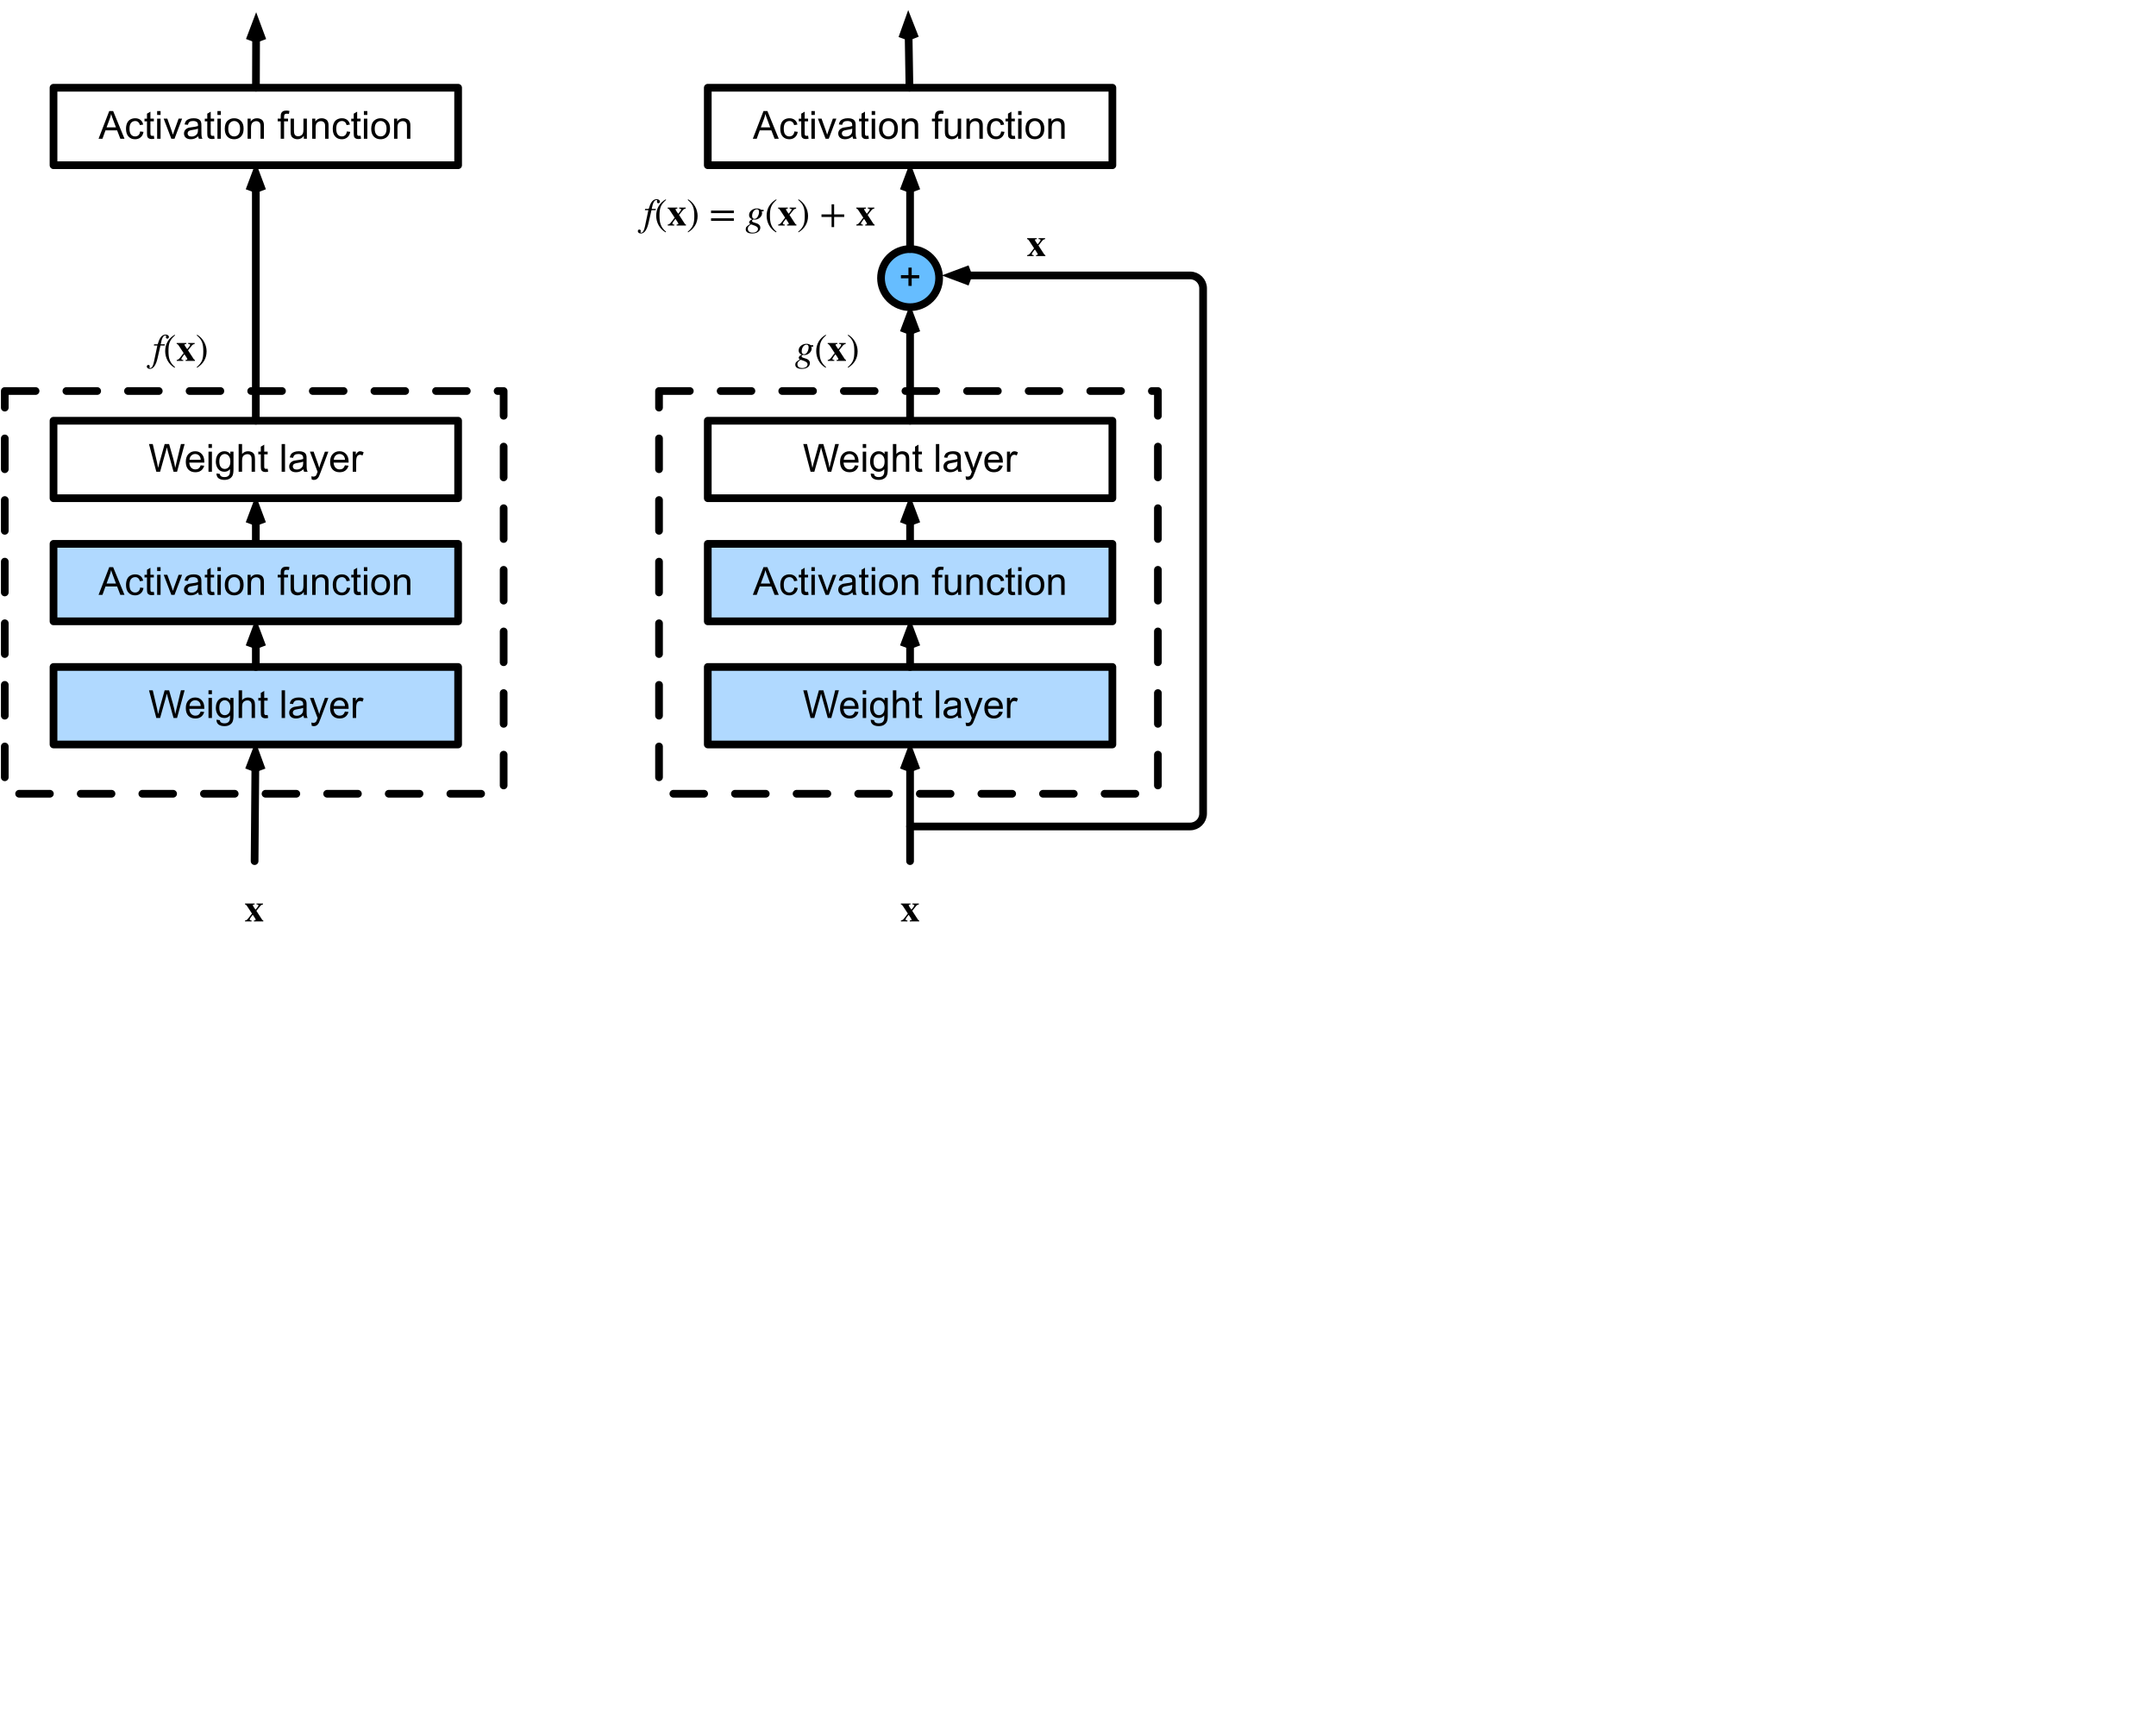 <?xml version="1.0" encoding="UTF-8" standalone="no"?>
<svg
   width="350pt"
   height="278pt"
   viewBox="0 0 350 278"
   version="1.1"
   id="svg359"
   sodipodi:docname="resnet-block.svg"
   inkscape:export-filename="resnet-block.png"
   inkscape:export-xdpi="96"
   inkscape:export-ydpi="96"
   inkscape:version="1.2.1 (9c6d41e410, 2022-07-14)"
   xmlns:inkscape="http://www.inkscape.org/namespaces/inkscape"
   xmlns:sodipodi="http://sodipodi.sourceforge.net/DTD/sodipodi-0.dtd"
   xmlns="http://www.w3.org/2000/svg"
   xmlns:svg="http://www.w3.org/2000/svg">
  <defs
     id="defs363" />
  <sodipodi:namedview
     id="namedview361"
     pagecolor="#ffffff"
     bordercolor="#999999"
     borderopacity="1"
     inkscape:showpageshadow="0"
     inkscape:pageopacity="0"
     inkscape:pagecheckerboard="0"
     inkscape:deskcolor="#d1d1d1"
     inkscape:document-units="pt"
     showgrid="false"
     inkscape:zoom="2.3039568"
     inkscape:cx="81.598752"
     inkscape:cy="119.57689"
     inkscape:window-width="1920"
     inkscape:window-height="1001"
     inkscape:window-x="2391"
     inkscape:window-y="-9"
     inkscape:window-maximized="1"
     inkscape:current-layer="svg359" />
  <g
     id="surface1"
     transform="matrix(0.559,0,0,0.559,0.356,1.384)"
     style="stroke-width:1.789">
    <path
       style="fill:none;stroke:#000000;stroke-width:1.789;stroke-linecap:round;stroke-linejoin:round;stroke-miterlimit:10;stroke-dasharray:7.156, 7.156;stroke-opacity:1"
       d="M 112.6,-10.15 H 228.5 V 83.4 H 112.6 Z m 0,0"
       transform="matrix(1.25,0,0,1.25,50,123.75)"
       id="path2" />
    <path
       style="fill:#b0d9ff;fill-opacity:1;fill-rule:nonzero;stroke:none;stroke-width:4.446"
       d="m 204.906,213.688 h 117.5 v -22.5 h -117.5 z m 0,0"
       id="path4" />
    <path
       style="fill:none;stroke:#000000;stroke-width:1.789;stroke-linecap:round;stroke-linejoin:round;stroke-miterlimit:10;stroke-opacity:1"
       d="m 123.925,53.95 h 94 v 18 h -94 z m 0,0"
       transform="matrix(1.25,0,0,1.25,50,123.75)"
       id="path6" />
    <path
       style="fill:#000000;fill-opacity:1;fill-rule:nonzero;stroke:none;stroke-width:4.446"
       d="m 234.762,206.004 -2.129,-8.047 h 1.094 l 1.23,5.273 c 0.129,0.547 0.238,1.094 0.332,1.641 0.207,-0.859 0.332,-1.352 0.371,-1.484 l 1.523,-5.43 h 1.289 l 1.152,4.062 c 0.285,1.016 0.492,1.969 0.625,2.852 0.102,-0.508 0.238,-1.086 0.41,-1.738 l 1.25,-5.176 h 1.074 l -2.207,8.047 h -1.016 l -1.699,-6.133 c -0.145,-0.52 -0.23,-0.84 -0.254,-0.957 -0.094,0.379 -0.172,0.699 -0.234,0.957 l -1.719,6.133 z m 0,0"
       id="path8" />
    <path
       style="fill:#000000;fill-opacity:1;fill-rule:nonzero;stroke:none;stroke-width:4.446"
       d="m 247.637,204.129 1.035,0.117 c -0.168,0.602 -0.477,1.07 -0.918,1.406 -0.43,0.328 -0.984,0.488 -1.66,0.488 -0.848,0 -1.523,-0.258 -2.031,-0.781 -0.496,-0.531 -0.742,-1.273 -0.742,-2.227 0,-0.977 0.254,-1.73 0.762,-2.266 0.508,-0.547 1.164,-0.82 1.973,-0.82 0.781,0 1.414,0.27 1.895,0.801 0.496,0.523 0.742,1.266 0.742,2.227 0,0.066 0,0.156 0,0.273 h -4.355 c 0.039,0.641 0.223,1.129 0.547,1.465 0.324,0.34 0.734,0.508 1.23,0.508 0.363,0 0.672,-0.09 0.918,-0.273 0.262,-0.195 0.461,-0.5 0.605,-0.918 z m -3.242,-1.602 h 3.262 c -0.039,-0.492 -0.164,-0.863 -0.371,-1.113 -0.312,-0.375 -0.723,-0.566 -1.23,-0.566 -0.457,0 -0.84,0.156 -1.152,0.469 -0.301,0.301 -0.469,0.703 -0.508,1.211 z m 0,0"
       id="path10" />
    <path
       style="fill:#000000;fill-opacity:1;fill-rule:nonzero;stroke:none;stroke-width:4.446"
       d="m 249.91,199.09 v -1.133 h 0.996 v 1.133 z m 0,6.914 v -5.84 h 0.996 v 5.84 z m 0,0"
       id="path12" />
    <path
       style="fill:#000000;fill-opacity:1;fill-rule:nonzero;stroke:none;stroke-width:4.446"
       d="m 252.234,206.492 0.957,0.137 c 0.039,0.297 0.148,0.512 0.332,0.645 0.246,0.18 0.586,0.273 1.016,0.273 0.453,0 0.805,-0.094 1.055,-0.273 0.246,-0.188 0.414,-0.441 0.508,-0.762 0.051,-0.211 0.07,-0.629 0.059,-1.27 -0.43,0.508 -0.965,0.762 -1.602,0.762 -0.809,0 -1.434,-0.285 -1.875,-0.859 -0.43,-0.586 -0.645,-1.281 -0.645,-2.09 0,-0.559 0.098,-1.074 0.293,-1.543 0.207,-0.469 0.5,-0.824 0.879,-1.074 0.375,-0.258 0.824,-0.391 1.348,-0.391 0.688,0 1.254,0.273 1.699,0.82 v -0.703 h 0.918 v 5.039 c 0,0.906 -0.098,1.551 -0.293,1.934 -0.184,0.375 -0.477,0.672 -0.879,0.898 -0.391,0.219 -0.879,0.332 -1.465,0.332 -0.703,0 -1.27,-0.156 -1.699,-0.469 -0.418,-0.312 -0.621,-0.781 -0.605,-1.406 z m 0.82,-3.516 c 0,0.77 0.148,1.328 0.449,1.68 0.297,0.352 0.676,0.527 1.133,0.527 0.453,0 0.84,-0.176 1.152,-0.527 0.312,-0.352 0.469,-0.898 0.469,-1.641 0,-0.715 -0.164,-1.254 -0.488,-1.621 -0.312,-0.363 -0.691,-0.547 -1.133,-0.547 -0.445,0 -0.82,0.184 -1.133,0.547 -0.301,0.352 -0.449,0.879 -0.449,1.582 z m 0,0"
       id="path14" />
    <path
       style="fill:#000000;fill-opacity:1;fill-rule:nonzero;stroke:none;stroke-width:4.446"
       d="m 258.668,206.004 v -8.047 h 0.996 v 2.891 c 0.453,-0.531 1.035,-0.801 1.738,-0.801 0.43,0 0.801,0.086 1.113,0.254 0.32,0.172 0.551,0.406 0.684,0.703 0.141,0.301 0.215,0.738 0.215,1.309 v 3.691 h -0.977 v -3.691 c 0,-0.492 -0.113,-0.852 -0.332,-1.074 -0.211,-0.234 -0.508,-0.352 -0.898,-0.352 -0.305,0 -0.582,0.078 -0.84,0.234 -0.266,0.145 -0.445,0.348 -0.547,0.605 -0.109,0.262 -0.156,0.625 -0.156,1.094 v 3.184 z m 0,0"
       id="path16" />
    <path
       style="fill:#000000;fill-opacity:1;fill-rule:nonzero;stroke:none;stroke-width:4.446"
       d="m 267.094,205.125 0.137,0.859 c -0.289,0.062 -0.539,0.098 -0.742,0.098 -0.367,0 -0.645,-0.059 -0.84,-0.176 -0.195,-0.117 -0.344,-0.266 -0.43,-0.449 -0.078,-0.18 -0.117,-0.566 -0.117,-1.152 v -3.359 h -0.723 v -0.781 h 0.723 v -1.445 l 0.996,-0.586 v 2.031 h 0.996 v 0.781 h -0.996 v 3.398 c 0,0.289 0.008,0.469 0.039,0.547 0.039,0.078 0.098,0.145 0.176,0.195 0.078,0.055 0.184,0.078 0.332,0.078 0.117,0 0.262,-0.012 0.449,-0.039 z m 0,0"
       id="path18" />
    <path
       style="fill:#000000;fill-opacity:1;fill-rule:nonzero;stroke:none;stroke-width:4.446"
       d="m 271.156,206.004 v -8.047 h 0.977 v 8.047 z m 0,0"
       id="path20" />
    <path
       style="fill:#000000;fill-opacity:1;fill-rule:nonzero;stroke:none;stroke-width:4.446"
       d="m 277.484,205.281 c -0.367,0.312 -0.719,0.535 -1.055,0.664 -0.344,0.125 -0.703,0.195 -1.094,0.195 -0.641,0 -1.133,-0.156 -1.484,-0.469 -0.344,-0.312 -0.508,-0.715 -0.508,-1.211 0,-0.285 0.062,-0.547 0.195,-0.781 0.125,-0.234 0.297,-0.422 0.508,-0.566 0.203,-0.141 0.438,-0.254 0.703,-0.332 0.195,-0.039 0.488,-0.082 0.879,-0.137 0.805,-0.09 1.395,-0.207 1.777,-0.352 0,-0.129 0,-0.215 0,-0.254 0,-0.402 -0.094,-0.684 -0.273,-0.84 -0.266,-0.234 -0.641,-0.352 -1.133,-0.352 -0.469,0 -0.816,0.086 -1.035,0.254 -0.227,0.156 -0.387,0.445 -0.488,0.859 l -0.957,-0.117 c 0.078,-0.414 0.215,-0.746 0.41,-0.996 0.203,-0.258 0.496,-0.453 0.879,-0.586 0.391,-0.141 0.828,-0.215 1.328,-0.215 0.508,0 0.906,0.059 1.211,0.176 0.312,0.117 0.535,0.27 0.684,0.449 0.156,0.172 0.258,0.391 0.312,0.664 0.039,0.172 0.059,0.469 0.059,0.898 v 1.328 c 0,0.914 0.019,1.492 0.059,1.738 0.039,0.25 0.121,0.484 0.254,0.703 h -1.035 c -0.109,-0.207 -0.172,-0.449 -0.195,-0.723 z m -0.078,-2.207 c -0.367,0.145 -0.91,0.27 -1.621,0.371 -0.406,0.066 -0.695,0.137 -0.859,0.215 -0.172,0.066 -0.305,0.172 -0.391,0.312 -0.094,0.145 -0.137,0.301 -0.137,0.469 0,0.262 0.098,0.484 0.293,0.664 0.195,0.172 0.488,0.254 0.879,0.254 0.375,0 0.711,-0.082 1.016,-0.254 0.297,-0.168 0.516,-0.395 0.664,-0.684 0.102,-0.219 0.156,-0.547 0.156,-0.977 z m 0,0"
       id="path22" />
    <path
       style="fill:#000000;fill-opacity:1;fill-rule:nonzero;stroke:none;stroke-width:4.446"
       d="m 279.895,208.25 -0.117,-0.918 c 0.219,0.047 0.41,0.078 0.566,0.078 0.219,0 0.395,-0.039 0.527,-0.117 0.125,-0.07 0.238,-0.168 0.332,-0.293 0.047,-0.109 0.145,-0.352 0.293,-0.742 0.023,-0.055 0.059,-0.133 0.098,-0.234 l -2.227,-5.859 h 1.074 l 1.211,3.379 c 0.156,0.43 0.297,0.879 0.43,1.348 0.102,-0.441 0.234,-0.883 0.391,-1.328 l 1.25,-3.398 h 0.996 l -2.227,5.938 c -0.234,0.633 -0.422,1.078 -0.547,1.328 -0.188,0.32 -0.387,0.555 -0.605,0.703 -0.227,0.156 -0.5,0.234 -0.82,0.234 -0.188,0 -0.391,-0.039 -0.625,-0.117 z m 0,0"
       id="path24" />
    <path
       style="fill:#000000;fill-opacity:1;fill-rule:nonzero;stroke:none;stroke-width:4.446"
       d="m 289.543,204.129 1.035,0.117 c -0.172,0.602 -0.48,1.07 -0.918,1.406 -0.43,0.328 -0.988,0.488 -1.66,0.488 -0.852,0 -1.523,-0.258 -2.031,-0.781 -0.5,-0.531 -0.742,-1.273 -0.742,-2.227 0,-0.977 0.254,-1.73 0.762,-2.266 0.508,-0.547 1.16,-0.82 1.973,-0.82 0.781,0 1.41,0.27 1.895,0.801 0.492,0.523 0.742,1.266 0.742,2.227 0,0.066 0,0.156 0,0.273 h -4.355 c 0.039,0.641 0.219,1.129 0.547,1.465 0.32,0.34 0.73,0.508 1.23,0.508 0.359,0 0.668,-0.09 0.918,-0.273 0.258,-0.195 0.457,-0.5 0.605,-0.918 z m -3.242,-1.602 h 3.262 c -0.039,-0.492 -0.168,-0.863 -0.371,-1.113 -0.312,-0.375 -0.723,-0.566 -1.23,-0.566 -0.461,0 -0.84,0.156 -1.152,0.469 -0.305,0.301 -0.469,0.703 -0.508,1.211 z m 0,0"
       id="path26" />
    <path
       style="fill:#000000;fill-opacity:1;fill-rule:nonzero;stroke:none;stroke-width:4.446"
       d="m 291.797,206.004 v -5.84 h 0.898 v 0.898 c 0.219,-0.414 0.43,-0.688 0.625,-0.82 0.195,-0.129 0.41,-0.195 0.645,-0.195 0.32,0 0.664,0.105 1.016,0.312 l -0.352,0.918 c -0.234,-0.141 -0.48,-0.215 -0.723,-0.215 -0.211,0 -0.406,0.066 -0.586,0.195 -0.172,0.133 -0.293,0.312 -0.371,0.547 -0.109,0.352 -0.156,0.738 -0.156,1.152 v 3.047 z m 0,0"
       id="path28" />
    <path
       style="fill:#000000;fill-opacity:1;fill-rule:nonzero;stroke:none;stroke-width:4.446"
       d="m 266.293,265.062 v -0.273 c -0.176,-0.059 -0.254,-0.098 -0.332,-0.215 l -1.68,-2.578 1.133,-1.406 c 0.215,-0.254 0.449,-0.391 0.801,-0.449 v -0.273 h -1.895 v 0.273 l 0.234,0.019 c 0.254,0.039 0.332,0.078 0.332,0.254 0,0.176 -0.117,0.332 -0.43,0.723 l -0.391,0.508 c -0.059,-0.059 -0.098,-0.117 -0.156,-0.176 -0.371,-0.488 -0.645,-0.957 -0.645,-1.113 0,-0.137 0.156,-0.195 0.527,-0.215 v -0.273 h -2.812 v 0.273 c 0.293,0.059 0.352,0.098 0.586,0.449 l 1.445,2.207 c -0.176,0.215 -0.078,0.098 -0.254,0.312 l -0.488,0.645 c -0.625,0.84 -0.859,1.016 -1.27,1.035 v 0.273 h 1.895 v -0.273 c -0.391,-0.019 -0.547,-0.098 -0.547,-0.273 0,-0.176 0.273,-0.625 0.703,-1.152 0.078,-0.078 0.137,-0.156 0.195,-0.215 0.137,0.234 0.293,0.469 0.469,0.703 0.273,0.391 0.371,0.586 0.371,0.723 0,0.137 -0.156,0.195 -0.508,0.215 v 0.273 z m 0,0"
       id="path30" />
    <path
       style="fill:none;stroke:#000000;stroke-width:1.789;stroke-linecap:round;stroke-linejoin:round;stroke-miterlimit:10;stroke-opacity:1"
       d="M 170.925,99.05 V 77.85"
       transform="matrix(1.25,0,0,1.25,50,123.75)"
       id="path32" />
    <path
       style="fill:none;stroke:#000000;stroke-width:1.789;stroke-linecap:butt;stroke-linejoin:miter;stroke-miterlimit:10;stroke-opacity:1"
       d="m 170.925,73.85 v 4 m -1.5,0 1.5,-4 1.5,4"
       transform="matrix(1.25,0,0,1.25,50,123.75)"
       id="path34" />
    <path
       style="fill:#66bdff;fill-opacity:1;fill-rule:nonzero;stroke:#000000;stroke-width:1.789;stroke-linecap:round;stroke-linejoin:round;stroke-miterlimit:10;stroke-opacity:1"
       d="m 175.7,-41.15 c 2.638,2.638 2.638,6.912 0,9.55 -2.638,2.634 -6.912,2.634 -9.547,0 -2.638,-2.638 -2.638,-6.912 0,-9.55 2.634,-2.634 6.909,-2.634 9.547,0"
       transform="matrix(1.25,0,0,1.25,50,123.75)"
       id="path36" />
    <path
       style="fill:#000000;fill-opacity:1;fill-rule:nonzero;stroke:none;stroke-width:4.446"
       d="m 263.184,80.539 v -2.207 h -2.188 v -0.918 h 2.188 v -2.188 h 0.938 v 2.188 h 2.188 v 0.918 h -2.188 v 2.207 z m 0,0"
       id="path38" />
    <path
       style="fill:#b0d9ff;fill-opacity:1;fill-rule:nonzero;stroke:none;stroke-width:4.446"
       d="m 204.906,177.938 h 117.5 v -22.5 h -117.5 z m 0,0"
       id="path40" />
    <path
       style="fill:none;stroke:#000000;stroke-width:1.789;stroke-linecap:round;stroke-linejoin:round;stroke-miterlimit:10;stroke-opacity:1"
       d="m 123.925,25.35 h 94 v 18 h -94 z m 0,0"
       transform="matrix(1.25,0,0,1.25,50,123.75)"
       id="path42" />
    <path
       style="fill:#000000;fill-opacity:1;fill-rule:nonzero;stroke:none;stroke-width:4.446"
       d="m 217.984,170.254 3.105,-8.047 h 1.133 l 3.301,8.047 h -1.211 l -0.938,-2.441 h -3.379 l -0.879,2.441 z m 2.324,-3.301 h 2.734 l -0.84,-2.246 c -0.262,-0.676 -0.449,-1.23 -0.566,-1.66 -0.105,0.523 -0.254,1.035 -0.449,1.543 z m 0,0"
       id="path44" />
    <path
       style="fill:#000000;fill-opacity:1;fill-rule:nonzero;stroke:none;stroke-width:4.446"
       d="m 230.059,168.125 0.977,0.117 c -0.105,0.68 -0.379,1.207 -0.82,1.582 -0.441,0.379 -0.984,0.566 -1.621,0.566 -0.793,0 -1.434,-0.258 -1.914,-0.781 -0.48,-0.52 -0.723,-1.27 -0.723,-2.246 0,-0.637 0.105,-1.191 0.312,-1.66 0.207,-0.469 0.52,-0.82 0.938,-1.055 0.43,-0.234 0.898,-0.352 1.406,-0.352 0.625,0 1.141,0.164 1.543,0.488 0.402,0.312 0.664,0.762 0.781,1.348 l -0.957,0.156 c -0.09,-0.391 -0.254,-0.684 -0.488,-0.879 -0.234,-0.207 -0.516,-0.312 -0.84,-0.312 -0.508,0 -0.918,0.184 -1.23,0.547 -0.301,0.352 -0.449,0.914 -0.449,1.68 0,0.797 0.148,1.367 0.449,1.719 0.301,0.352 0.691,0.527 1.172,0.527 0.391,0 0.715,-0.117 0.977,-0.352 0.262,-0.234 0.422,-0.598 0.488,-1.094 z m 0,0"
       id="path46" />
    <path
       style="fill:#000000;fill-opacity:1;fill-rule:nonzero;stroke:none;stroke-width:4.446"
       d="m 234.043,169.375 0.137,0.859 c -0.285,0.062 -0.535,0.098 -0.742,0.098 -0.363,0 -0.645,-0.059 -0.84,-0.176 -0.195,-0.117 -0.34,-0.266 -0.43,-0.449 -0.078,-0.18 -0.117,-0.566 -0.117,-1.152 v -3.359 h -0.723 v -0.781 h 0.723 v -1.445 l 0.996,-0.586 v 2.031 h 0.996 v 0.781 h -0.996 v 3.398 c 0,0.289 0.012,0.469 0.039,0.547 0.039,0.078 0.098,0.145 0.176,0.195 0.078,0.055 0.188,0.078 0.332,0.078 0.117,0 0.266,-0.012 0.449,-0.039 z m 0,0"
       id="path48" />
    <path
       style="fill:#000000;fill-opacity:1;fill-rule:nonzero;stroke:none;stroke-width:4.446"
       d="m 235,163.34 v -1.133 h 0.996 v 1.133 z m 0,6.914 v -5.84 h 0.996 v 5.84 z m 0,0"
       id="path50" />
    <path
       style="fill:#000000;fill-opacity:1;fill-rule:nonzero;stroke:none;stroke-width:4.446"
       d="m 239.121,170.254 -2.227,-5.84 h 1.055 l 1.25,3.496 c 0.129,0.379 0.254,0.77 0.371,1.172 0.09,-0.297 0.215,-0.664 0.371,-1.094 l 1.289,-3.574 h 1.016 l -2.207,5.84 z m 0,0"
       id="path52" />
    <path
       style="fill:#000000;fill-opacity:1;fill-rule:nonzero;stroke:none;stroke-width:4.446"
       d="m 246.934,169.531 c -0.363,0.312 -0.715,0.535 -1.055,0.664 -0.34,0.125 -0.703,0.195 -1.094,0.195 -0.637,0 -1.133,-0.156 -1.484,-0.469 -0.34,-0.312 -0.508,-0.715 -0.508,-1.211 0,-0.285 0.066,-0.547 0.195,-0.781 0.129,-0.234 0.301,-0.422 0.508,-0.566 0.207,-0.141 0.441,-0.254 0.703,-0.332 0.195,-0.039 0.488,-0.082 0.879,-0.137 0.809,-0.09 1.398,-0.207 1.777,-0.352 0,-0.129 0,-0.215 0,-0.254 0,-0.402 -0.09,-0.684 -0.273,-0.84 -0.262,-0.234 -0.637,-0.352 -1.133,-0.352 -0.469,0 -0.812,0.086 -1.035,0.254 -0.223,0.156 -0.383,0.445 -0.488,0.859 l -0.957,-0.117 c 0.078,-0.414 0.215,-0.746 0.41,-0.996 0.207,-0.258 0.5,-0.453 0.879,-0.586 0.391,-0.141 0.832,-0.215 1.328,-0.215 0.508,0 0.91,0.059 1.211,0.176 0.312,0.117 0.539,0.27 0.684,0.449 0.156,0.172 0.262,0.391 0.312,0.664 0.039,0.172 0.059,0.469 0.059,0.898 v 1.328 c 0,0.914 0.019,1.492 0.059,1.738 0.039,0.25 0.125,0.484 0.254,0.703 h -1.035 c -0.105,-0.207 -0.168,-0.449 -0.195,-0.723 z m -0.078,-2.207 c -0.363,0.145 -0.906,0.27 -1.621,0.371 -0.402,0.066 -0.691,0.137 -0.859,0.215 -0.168,0.066 -0.301,0.172 -0.391,0.312 -0.09,0.145 -0.137,0.301 -0.137,0.469 0,0.262 0.098,0.484 0.293,0.664 0.195,0.172 0.488,0.254 0.879,0.254 0.379,0 0.715,-0.082 1.016,-0.254 0.301,-0.168 0.52,-0.395 0.664,-0.684 0.105,-0.219 0.156,-0.547 0.156,-0.977 z m 0,0"
       id="path54" />
    <path
       style="fill:#000000;fill-opacity:1;fill-rule:nonzero;stroke:none;stroke-width:4.446"
       d="m 251.551,169.375 0.137,0.859 c -0.289,0.062 -0.535,0.098 -0.742,0.098 -0.367,0 -0.645,-0.059 -0.84,-0.176 -0.195,-0.117 -0.34,-0.266 -0.43,-0.449 -0.078,-0.18 -0.117,-0.566 -0.117,-1.152 v -3.359 h -0.723 v -0.781 h 0.723 v -1.445 l 0.996,-0.586 v 2.031 h 0.996 v 0.781 h -0.996 v 3.398 c 0,0.289 0.012,0.469 0.039,0.547 0.039,0.078 0.098,0.145 0.176,0.195 0.078,0.055 0.188,0.078 0.332,0.078 0.117,0 0.266,-0.012 0.449,-0.039 z m 0,0"
       id="path56" />
    <path
       style="fill:#000000;fill-opacity:1;fill-rule:nonzero;stroke:none;stroke-width:4.446"
       d="m 252.508,163.34 v -1.133 h 0.996 v 1.133 z m 0,6.914 v -5.84 h 0.996 v 5.84 z m 0,0"
       id="path58" />
    <path
       style="fill:#000000;fill-opacity:1;fill-rule:nonzero;stroke:none;stroke-width:4.446"
       d="m 254.637,167.344 c 0,-1.078 0.297,-1.879 0.898,-2.402 0.508,-0.43 1.117,-0.645 1.836,-0.645 0.805,0 1.465,0.262 1.973,0.781 0.508,0.523 0.762,1.246 0.762,2.168 0,0.758 -0.117,1.348 -0.352,1.777 -0.223,0.43 -0.547,0.77 -0.977,1.016 -0.43,0.234 -0.898,0.352 -1.406,0.352 -0.82,0 -1.484,-0.258 -1.992,-0.781 -0.496,-0.531 -0.742,-1.289 -0.742,-2.266 z m 1.016,0 c 0,0.742 0.16,1.305 0.488,1.68 0.324,0.367 0.734,0.547 1.23,0.547 0.492,0 0.902,-0.18 1.23,-0.547 0.324,-0.375 0.488,-0.949 0.488,-1.719 0,-0.715 -0.164,-1.262 -0.488,-1.641 -0.328,-0.375 -0.738,-0.566 -1.23,-0.566 -0.496,0 -0.906,0.191 -1.23,0.566 -0.328,0.367 -0.488,0.926 -0.488,1.68 z m 0,0"
       id="path60" />
    <path
       style="fill:#000000;fill-opacity:1;fill-rule:nonzero;stroke:none;stroke-width:4.446"
       d="m 261.266,170.254 v -5.84 h 0.898 v 0.84 c 0.414,-0.637 1.035,-0.957 1.855,-0.957 0.352,0 0.668,0.066 0.957,0.195 0.297,0.117 0.52,0.281 0.664,0.488 0.141,0.195 0.246,0.438 0.312,0.723 0.039,0.184 0.059,0.504 0.059,0.957 v 3.594 h -0.996 v -3.555 c 0,-0.402 -0.039,-0.703 -0.117,-0.898 -0.078,-0.195 -0.215,-0.352 -0.41,-0.469 -0.195,-0.129 -0.426,-0.195 -0.684,-0.195 -0.418,0 -0.781,0.137 -1.094,0.41 -0.301,0.262 -0.449,0.77 -0.449,1.523 v 3.184 z m 0,0"
       id="path62" />
    <path
       style="fill:#000000;fill-opacity:1;fill-rule:nonzero;stroke:none;stroke-width:4.446"
       d="m 270.883,170.254 v -5.059 h -0.879 v -0.781 h 0.879 v -0.605 c 0,-0.402 0.027,-0.695 0.098,-0.879 0.102,-0.258 0.273,-0.469 0.508,-0.625 0.242,-0.156 0.586,-0.234 1.016,-0.234 0.273,0 0.574,0.035 0.918,0.098 l -0.156,0.859 c -0.195,-0.039 -0.387,-0.059 -0.566,-0.059 -0.305,0 -0.52,0.066 -0.645,0.195 -0.133,0.133 -0.195,0.371 -0.195,0.723 v 0.527 h 1.152 v 0.781 h -1.152 v 5.059 z m 0,0"
       id="path64" />
    <path
       style="fill:#000000;fill-opacity:1;fill-rule:nonzero;stroke:none;stroke-width:4.446"
       d="m 277.602,170.254 v -0.859 c -0.461,0.664 -1.074,0.996 -1.855,0.996 -0.34,0 -0.66,-0.07 -0.957,-0.195 -0.305,-0.141 -0.527,-0.312 -0.684,-0.508 -0.145,-0.195 -0.246,-0.434 -0.293,-0.723 -0.039,-0.195 -0.059,-0.508 -0.059,-0.938 v -3.613 h 0.977 v 3.242 c 0,0.523 0.023,0.867 0.078,1.035 0.051,0.262 0.176,0.469 0.371,0.625 0.203,0.145 0.461,0.215 0.762,0.215 0.297,0 0.574,-0.07 0.84,-0.215 0.258,-0.156 0.438,-0.363 0.547,-0.625 0.102,-0.258 0.156,-0.645 0.156,-1.152 v -3.125 h 0.996 v 5.84 z m 0,0"
       id="path66" />
    <path
       style="fill:#000000;fill-opacity:1;fill-rule:nonzero;stroke:none;stroke-width:4.446"
       d="m 280.031,170.254 v -5.84 h 0.898 v 0.84 c 0.414,-0.637 1.035,-0.957 1.855,-0.957 0.352,0 0.668,0.066 0.957,0.195 0.297,0.117 0.516,0.281 0.664,0.488 0.141,0.195 0.242,0.438 0.312,0.723 0.039,0.184 0.059,0.504 0.059,0.957 v 3.594 h -0.996 v -3.555 c 0,-0.402 -0.039,-0.703 -0.117,-0.898 -0.078,-0.195 -0.215,-0.352 -0.41,-0.469 -0.195,-0.129 -0.426,-0.195 -0.684,-0.195 -0.422,0 -0.781,0.137 -1.094,0.41 -0.305,0.262 -0.449,0.77 -0.449,1.523 v 3.184 z m 0,0"
       id="path68" />
    <path
       style="fill:#000000;fill-opacity:1;fill-rule:nonzero;stroke:none;stroke-width:4.446"
       d="m 290.098,168.125 0.977,0.117 c -0.109,0.68 -0.383,1.207 -0.82,1.582 -0.445,0.379 -0.988,0.566 -1.621,0.566 -0.797,0 -1.438,-0.258 -1.914,-0.781 -0.484,-0.52 -0.723,-1.27 -0.723,-2.246 0,-0.637 0.102,-1.191 0.312,-1.66 0.203,-0.469 0.516,-0.82 0.938,-1.055 0.43,-0.234 0.898,-0.352 1.406,-0.352 0.625,0 1.137,0.164 1.543,0.488 0.398,0.312 0.664,0.762 0.781,1.348 l -0.957,0.156 c -0.094,-0.391 -0.254,-0.684 -0.488,-0.879 -0.234,-0.207 -0.52,-0.312 -0.84,-0.312 -0.508,0 -0.918,0.184 -1.23,0.547 -0.305,0.352 -0.449,0.914 -0.449,1.68 0,0.797 0.145,1.367 0.449,1.719 0.297,0.352 0.688,0.527 1.172,0.527 0.391,0 0.711,-0.117 0.977,-0.352 0.258,-0.234 0.418,-0.598 0.488,-1.094 z m 0,0"
       id="path70" />
    <path
       style="fill:#000000;fill-opacity:1;fill-rule:nonzero;stroke:none;stroke-width:4.446"
       d="m 294.082,169.375 0.137,0.859 c -0.289,0.062 -0.539,0.098 -0.742,0.098 -0.367,0 -0.645,-0.059 -0.84,-0.176 -0.195,-0.117 -0.344,-0.266 -0.43,-0.449 -0.078,-0.18 -0.117,-0.566 -0.117,-1.152 v -3.359 h -0.723 v -0.781 h 0.723 v -1.445 l 0.996,-0.586 v 2.031 h 0.996 v 0.781 h -0.996 v 3.398 c 0,0.289 0.008,0.469 0.039,0.547 0.039,0.078 0.098,0.145 0.176,0.195 0.078,0.055 0.184,0.078 0.332,0.078 0.117,0 0.262,-0.012 0.449,-0.039 z m 0,0"
       id="path72" />
    <path
       style="fill:#000000;fill-opacity:1;fill-rule:nonzero;stroke:none;stroke-width:4.446"
       d="m 295.039,163.34 v -1.133 h 0.996 v 1.133 z m 0,6.914 v -5.84 h 0.996 v 5.84 z m 0,0"
       id="path74" />
    <path
       style="fill:#000000;fill-opacity:1;fill-rule:nonzero;stroke:none;stroke-width:4.446"
       d="m 297.168,167.344 c 0,-1.078 0.297,-1.879 0.898,-2.402 0.508,-0.43 1.117,-0.645 1.836,-0.645 0.805,0 1.465,0.262 1.973,0.781 0.508,0.523 0.762,1.246 0.762,2.168 0,0.758 -0.117,1.348 -0.352,1.777 -0.227,0.43 -0.547,0.77 -0.977,1.016 -0.43,0.234 -0.898,0.352 -1.406,0.352 -0.82,0 -1.484,-0.258 -1.992,-0.781 -0.5,-0.531 -0.742,-1.289 -0.742,-2.266 z m 1.016,0 c 0,0.742 0.16,1.305 0.488,1.68 0.32,0.367 0.73,0.547 1.23,0.547 0.492,0 0.902,-0.18 1.23,-0.547 0.32,-0.375 0.488,-0.949 0.488,-1.719 0,-0.715 -0.168,-1.262 -0.488,-1.641 -0.328,-0.375 -0.738,-0.566 -1.23,-0.566 -0.5,0 -0.91,0.191 -1.23,0.566 -0.328,0.367 -0.488,0.926 -0.488,1.68 z m 0,0"
       id="path76" />
    <path
       style="fill:#000000;fill-opacity:1;fill-rule:nonzero;stroke:none;stroke-width:4.446"
       d="m 303.797,170.254 v -5.84 h 0.898 v 0.84 c 0.414,-0.637 1.035,-0.957 1.855,-0.957 0.352,0 0.668,0.066 0.957,0.195 0.297,0.117 0.516,0.281 0.664,0.488 0.141,0.195 0.242,0.438 0.312,0.723 0.039,0.184 0.059,0.504 0.059,0.957 v 3.594 h -0.996 v -3.555 c 0,-0.402 -0.039,-0.703 -0.117,-0.898 -0.078,-0.195 -0.215,-0.352 -0.41,-0.469 -0.195,-0.129 -0.426,-0.195 -0.684,-0.195 -0.422,0 -0.781,0.137 -1.094,0.41 -0.305,0.262 -0.449,0.77 -0.449,1.523 v 3.184 z m 0,0"
       id="path78" />
    <path
       style="fill:none;stroke:#000000;stroke-width:1.789;stroke-linecap:round;stroke-linejoin:round;stroke-miterlimit:10;stroke-opacity:1"
       d="m 123.925,-80.6 h 94 v 18 h -94 z m 0,0"
       transform="matrix(1.25,0,0,1.25,50,123.75)"
       id="path80" />
    <path
       style="fill:#000000;fill-opacity:1;fill-rule:nonzero;stroke:none;stroke-width:4.446"
       d="m 217.984,37.816 3.105,-8.047 h 1.133 l 3.301,8.047 H 224.312 L 223.375,35.375 h -3.379 l -0.879,2.441 z m 2.324,-3.301 h 2.734 l -0.84,-2.246 c -0.262,-0.676 -0.449,-1.23 -0.566,-1.66 -0.105,0.523 -0.254,1.035 -0.449,1.543 z m 0,0"
       id="path82" />
    <path
       style="fill:#000000;fill-opacity:1;fill-rule:nonzero;stroke:none;stroke-width:4.446"
       d="m 230.059,35.688 0.977,0.117 c -0.105,0.68 -0.379,1.207 -0.82,1.582 -0.441,0.379 -0.984,0.566 -1.621,0.566 -0.793,0 -1.434,-0.258 -1.914,-0.781 -0.48,-0.52 -0.723,-1.27 -0.723,-2.246 0,-0.637 0.105,-1.191 0.312,-1.66 0.207,-0.469 0.52,-0.82 0.938,-1.055 0.43,-0.234 0.898,-0.352 1.406,-0.352 0.625,0 1.141,0.164 1.543,0.488 0.402,0.312 0.664,0.762 0.781,1.348 l -0.957,0.156 c -0.09,-0.391 -0.254,-0.684 -0.488,-0.879 -0.234,-0.207 -0.516,-0.312 -0.84,-0.312 -0.508,0 -0.918,0.184 -1.23,0.547 -0.301,0.352 -0.449,0.914 -0.449,1.68 0,0.797 0.148,1.367 0.449,1.719 0.301,0.352 0.691,0.527 1.172,0.527 0.391,0 0.715,-0.117 0.977,-0.352 0.262,-0.234 0.422,-0.598 0.488,-1.094 z m 0,0"
       id="path84" />
    <path
       style="fill:#000000;fill-opacity:1;fill-rule:nonzero;stroke:none;stroke-width:4.446"
       d="m 234.043,36.938 0.137,0.859 c -0.285,0.062 -0.535,0.098 -0.742,0.098 -0.363,0 -0.645,-0.059 -0.84,-0.176 -0.195,-0.117 -0.34,-0.266 -0.43,-0.449 -0.078,-0.18 -0.117,-0.566 -0.117,-1.152 v -3.359 h -0.723 v -0.781 h 0.723 V 30.531 l 0.996,-0.586 v 2.031 h 0.996 v 0.781 h -0.996 v 3.398 c 0,0.289 0.012,0.469 0.039,0.547 0.039,0.078 0.098,0.145 0.176,0.195 0.078,0.055 0.188,0.078 0.332,0.078 0.117,0 0.266,-0.012 0.449,-0.039 z m 0,0"
       id="path86" />
    <path
       style="fill:#000000;fill-opacity:1;fill-rule:nonzero;stroke:none;stroke-width:4.446"
       d="m 235,30.902 v -1.133 h 0.996 v 1.133 z m 0,6.914 v -5.84 h 0.996 v 5.84 z m 0,0"
       id="path88" />
    <path
       style="fill:#000000;fill-opacity:1;fill-rule:nonzero;stroke:none;stroke-width:4.446"
       d="m 239.121,37.816 -2.227,-5.84 h 1.055 l 1.25,3.496 c 0.129,0.379 0.254,0.77 0.371,1.172 0.09,-0.297 0.215,-0.664 0.371,-1.094 l 1.289,-3.574 h 1.016 l -2.207,5.84 z m 0,0"
       id="path90" />
    <path
       style="fill:#000000;fill-opacity:1;fill-rule:nonzero;stroke:none;stroke-width:4.446"
       d="m 246.934,37.094 c -0.363,0.312 -0.715,0.535 -1.055,0.664 -0.34,0.125 -0.703,0.195 -1.094,0.195 -0.637,0 -1.133,-0.156 -1.484,-0.469 -0.34,-0.312 -0.508,-0.715 -0.508,-1.211 0,-0.285 0.066,-0.547 0.195,-0.781 0.129,-0.234 0.301,-0.422 0.508,-0.566 0.207,-0.141 0.441,-0.254 0.703,-0.332 0.195,-0.039 0.488,-0.082 0.879,-0.137 0.809,-0.09 1.398,-0.207 1.777,-0.352 0,-0.129 0,-0.215 0,-0.254 0,-0.402 -0.09,-0.684 -0.273,-0.84 -0.262,-0.234 -0.637,-0.352 -1.133,-0.352 -0.469,0 -0.812,0.086 -1.035,0.254 -0.223,0.156 -0.383,0.445 -0.488,0.859 l -0.957,-0.117 c 0.078,-0.414 0.215,-0.746 0.41,-0.996 0.207,-0.258 0.5,-0.453 0.879,-0.586 0.391,-0.141 0.832,-0.215 1.328,-0.215 0.508,0 0.91,0.059 1.211,0.176 0.312,0.117 0.539,0.27 0.684,0.449 0.156,0.172 0.262,0.391 0.312,0.664 0.039,0.172 0.059,0.469 0.059,0.898 V 35.375 c 0,0.914 0.019,1.492 0.059,1.738 0.039,0.25 0.125,0.484 0.254,0.703 h -1.035 c -0.105,-0.207 -0.168,-0.449 -0.195,-0.723 z m -0.078,-2.207 c -0.363,0.145 -0.906,0.27 -1.621,0.371 -0.402,0.066 -0.691,0.137 -0.859,0.215 -0.168,0.066 -0.301,0.172 -0.391,0.312 -0.09,0.145 -0.137,0.301 -0.137,0.469 0,0.262 0.098,0.484 0.293,0.664 0.195,0.172 0.488,0.254 0.879,0.254 0.379,0 0.715,-0.082 1.016,-0.254 0.301,-0.168 0.52,-0.395 0.664,-0.684 0.105,-0.219 0.156,-0.547 0.156,-0.977 z m 0,0"
       id="path92" />
    <path
       style="fill:#000000;fill-opacity:1;fill-rule:nonzero;stroke:none;stroke-width:4.446"
       d="m 251.551,36.938 0.137,0.859 c -0.289,0.062 -0.535,0.098 -0.742,0.098 -0.367,0 -0.645,-0.059 -0.84,-0.176 -0.195,-0.117 -0.34,-0.266 -0.43,-0.449 -0.078,-0.18 -0.117,-0.566 -0.117,-1.152 v -3.359 h -0.723 v -0.781 h 0.723 V 30.531 l 0.996,-0.586 v 2.031 h 0.996 v 0.781 h -0.996 v 3.398 c 0,0.289 0.012,0.469 0.039,0.547 0.039,0.078 0.098,0.145 0.176,0.195 0.078,0.055 0.188,0.078 0.332,0.078 0.117,0 0.266,-0.012 0.449,-0.039 z m 0,0"
       id="path94" />
    <path
       style="fill:#000000;fill-opacity:1;fill-rule:nonzero;stroke:none;stroke-width:4.446"
       d="m 252.508,30.902 v -1.133 h 0.996 v 1.133 z m 0,6.914 v -5.84 h 0.996 v 5.84 z m 0,0"
       id="path96" />
    <path
       style="fill:#000000;fill-opacity:1;fill-rule:nonzero;stroke:none;stroke-width:4.446"
       d="m 254.637,34.906 c 0,-1.078 0.297,-1.879 0.898,-2.402 0.508,-0.43 1.117,-0.645 1.836,-0.645 0.805,0 1.465,0.262 1.973,0.781 0.508,0.523 0.762,1.246 0.762,2.168 0,0.758 -0.117,1.348 -0.352,1.777 -0.223,0.43 -0.547,0.77 -0.977,1.016 -0.43,0.234 -0.898,0.352 -1.406,0.352 -0.82,0 -1.484,-0.258 -1.992,-0.781 -0.496,-0.531 -0.742,-1.289 -0.742,-2.266 z m 1.016,0 c 0,0.742 0.16,1.305 0.488,1.68 0.324,0.367 0.734,0.547 1.23,0.547 0.492,0 0.902,-0.18 1.23,-0.547 0.324,-0.375 0.488,-0.949 0.488,-1.719 0,-0.715 -0.164,-1.262 -0.488,-1.641 -0.328,-0.375 -0.738,-0.566 -1.23,-0.566 -0.496,0 -0.906,0.191 -1.23,0.566 -0.328,0.367 -0.488,0.926 -0.488,1.68 z m 0,0"
       id="path98" />
    <path
       style="fill:#000000;fill-opacity:1;fill-rule:nonzero;stroke:none;stroke-width:4.446"
       d="m 261.266,37.816 v -5.84 h 0.898 v 0.84 c 0.414,-0.637 1.035,-0.957 1.855,-0.957 0.352,0 0.668,0.066 0.957,0.195 0.297,0.117 0.52,0.281 0.664,0.488 0.141,0.195 0.246,0.438 0.312,0.723 0.039,0.184 0.059,0.504 0.059,0.957 v 3.594 h -0.996 v -3.555 c 0,-0.402 -0.039,-0.703 -0.117,-0.898 -0.078,-0.195 -0.215,-0.352 -0.41,-0.469 -0.195,-0.129 -0.426,-0.195 -0.684,-0.195 -0.418,0 -0.781,0.137 -1.094,0.41 -0.301,0.262 -0.449,0.77 -0.449,1.523 v 3.184 z m 0,0"
       id="path100" />
    <path
       style="fill:#000000;fill-opacity:1;fill-rule:nonzero;stroke:none;stroke-width:4.446"
       d="m 270.883,37.816 v -5.059 h -0.879 v -0.781 h 0.879 v -0.605 c 0,-0.402 0.027,-0.695 0.098,-0.879 0.102,-0.258 0.273,-0.469 0.508,-0.625 0.242,-0.156 0.586,-0.234 1.016,-0.234 0.273,0 0.574,0.035 0.918,0.098 l -0.156,0.859 c -0.195,-0.039 -0.387,-0.059 -0.566,-0.059 -0.305,0 -0.52,0.066 -0.645,0.195 -0.133,0.133 -0.195,0.371 -0.195,0.723 v 0.527 h 1.152 v 0.781 h -1.152 v 5.059 z m 0,0"
       id="path102" />
    <path
       style="fill:#000000;fill-opacity:1;fill-rule:nonzero;stroke:none;stroke-width:4.446"
       d="m 277.602,37.816 v -0.859 c -0.461,0.664 -1.074,0.996 -1.855,0.996 -0.34,0 -0.66,-0.07 -0.957,-0.195 -0.305,-0.141 -0.527,-0.312 -0.684,-0.508 -0.145,-0.195 -0.246,-0.434 -0.293,-0.723 -0.039,-0.195 -0.059,-0.508 -0.059,-0.938 v -3.613 h 0.977 v 3.242 c 0,0.523 0.023,0.867 0.078,1.035 0.051,0.262 0.176,0.469 0.371,0.625 0.203,0.145 0.461,0.215 0.762,0.215 0.297,0 0.574,-0.07 0.84,-0.215 0.258,-0.156 0.438,-0.363 0.547,-0.625 0.102,-0.258 0.156,-0.645 0.156,-1.152 v -3.125 h 0.996 v 5.84 z m 0,0"
       id="path104" />
    <path
       style="fill:#000000;fill-opacity:1;fill-rule:nonzero;stroke:none;stroke-width:4.446"
       d="m 280.031,37.816 v -5.84 h 0.898 v 0.84 c 0.414,-0.637 1.035,-0.957 1.855,-0.957 0.352,0 0.668,0.066 0.957,0.195 0.297,0.117 0.516,0.281 0.664,0.488 0.141,0.195 0.242,0.438 0.312,0.723 0.039,0.184 0.059,0.504 0.059,0.957 v 3.594 h -0.996 v -3.555 c 0,-0.402 -0.039,-0.703 -0.117,-0.898 -0.078,-0.195 -0.215,-0.352 -0.41,-0.469 -0.195,-0.129 -0.426,-0.195 -0.684,-0.195 -0.422,0 -0.781,0.137 -1.094,0.41 -0.305,0.262 -0.449,0.77 -0.449,1.523 v 3.184 z m 0,0"
       id="path106" />
    <path
       style="fill:#000000;fill-opacity:1;fill-rule:nonzero;stroke:none;stroke-width:4.446"
       d="m 290.098,35.688 0.977,0.117 c -0.109,0.68 -0.383,1.207 -0.82,1.582 -0.445,0.379 -0.988,0.566 -1.621,0.566 -0.797,0 -1.438,-0.258 -1.914,-0.781 -0.484,-0.52 -0.723,-1.27 -0.723,-2.246 0,-0.637 0.102,-1.191 0.312,-1.66 0.203,-0.469 0.516,-0.82 0.938,-1.055 0.43,-0.234 0.898,-0.352 1.406,-0.352 0.625,0 1.137,0.164 1.543,0.488 0.398,0.312 0.664,0.762 0.781,1.348 l -0.957,0.156 c -0.094,-0.391 -0.254,-0.684 -0.488,-0.879 -0.234,-0.207 -0.52,-0.312 -0.84,-0.312 -0.508,0 -0.918,0.184 -1.23,0.547 -0.305,0.352 -0.449,0.914 -0.449,1.68 0,0.797 0.145,1.367 0.449,1.719 0.297,0.352 0.688,0.527 1.172,0.527 0.391,0 0.711,-0.117 0.977,-0.352 0.258,-0.234 0.418,-0.598 0.488,-1.094 z m 0,0"
       id="path108" />
    <path
       style="fill:#000000;fill-opacity:1;fill-rule:nonzero;stroke:none;stroke-width:4.446"
       d="m 294.082,36.938 0.137,0.859 c -0.289,0.062 -0.539,0.098 -0.742,0.098 -0.367,0 -0.645,-0.059 -0.84,-0.176 -0.195,-0.117 -0.344,-0.266 -0.43,-0.449 -0.078,-0.18 -0.117,-0.566 -0.117,-1.152 v -3.359 h -0.723 v -0.781 h 0.723 V 30.531 l 0.996,-0.586 v 2.031 h 0.996 v 0.781 h -0.996 v 3.398 c 0,0.289 0.008,0.469 0.039,0.547 0.039,0.078 0.098,0.145 0.176,0.195 0.078,0.055 0.184,0.078 0.332,0.078 0.117,0 0.262,-0.012 0.449,-0.039 z m 0,0"
       id="path110" />
    <path
       style="fill:#000000;fill-opacity:1;fill-rule:nonzero;stroke:none;stroke-width:4.446"
       d="m 295.039,30.902 v -1.133 h 0.996 v 1.133 z m 0,6.914 v -5.84 h 0.996 v 5.84 z m 0,0"
       id="path112" />
    <path
       style="fill:#000000;fill-opacity:1;fill-rule:nonzero;stroke:none;stroke-width:4.446"
       d="m 297.168,34.906 c 0,-1.078 0.297,-1.879 0.898,-2.402 0.508,-0.43 1.117,-0.645 1.836,-0.645 0.805,0 1.465,0.262 1.973,0.781 0.508,0.523 0.762,1.246 0.762,2.168 0,0.758 -0.117,1.348 -0.352,1.777 -0.227,0.43 -0.547,0.77 -0.977,1.016 -0.43,0.234 -0.898,0.352 -1.406,0.352 -0.82,0 -1.484,-0.258 -1.992,-0.781 -0.5,-0.531 -0.742,-1.289 -0.742,-2.266 z m 1.016,0 c 0,0.742 0.16,1.305 0.488,1.68 0.32,0.367 0.73,0.547 1.23,0.547 0.492,0 0.902,-0.18 1.23,-0.547 0.32,-0.375 0.488,-0.949 0.488,-1.719 0,-0.715 -0.168,-1.262 -0.488,-1.641 -0.328,-0.375 -0.738,-0.566 -1.23,-0.566 -0.5,0 -0.91,0.191 -1.23,0.566 -0.328,0.367 -0.488,0.926 -0.488,1.68 z m 0,0"
       id="path114" />
    <path
       style="fill:#000000;fill-opacity:1;fill-rule:nonzero;stroke:none;stroke-width:4.446"
       d="m 303.797,37.816 v -5.84 h 0.898 v 0.84 c 0.414,-0.637 1.035,-0.957 1.855,-0.957 0.352,0 0.668,0.066 0.957,0.195 0.297,0.117 0.516,0.281 0.664,0.488 0.141,0.195 0.242,0.438 0.312,0.723 0.039,0.184 0.059,0.504 0.059,0.957 v 3.594 h -0.996 v -3.555 c 0,-0.402 -0.039,-0.703 -0.117,-0.898 -0.078,-0.195 -0.215,-0.352 -0.41,-0.469 -0.195,-0.129 -0.426,-0.195 -0.684,-0.195 -0.422,0 -0.781,0.137 -1.094,0.41 -0.305,0.262 -0.449,0.77 -0.449,1.523 v 3.184 z m 0,0"
       id="path116" />
    <path
       style="fill:none;stroke:#000000;stroke-width:1.789;stroke-linecap:round;stroke-linejoin:round;stroke-miterlimit:10;stroke-opacity:1"
       d="m 123.925,-3.25 h 94 v 18 h -94 z m 0,0"
       transform="matrix(1.25,0,0,1.25,50,123.75)"
       id="path118" />
    <path
       style="fill:#000000;fill-opacity:1;fill-rule:nonzero;stroke:none;stroke-width:4.446"
       d="m 234.762,134.504 -2.129,-8.047 h 1.094 l 1.23,5.273 c 0.129,0.547 0.238,1.094 0.332,1.641 0.207,-0.859 0.332,-1.352 0.371,-1.484 l 1.523,-5.43 h 1.289 l 1.152,4.062 c 0.285,1.016 0.492,1.969 0.625,2.852 0.102,-0.508 0.238,-1.086 0.41,-1.738 l 1.25,-5.176 h 1.074 l -2.207,8.047 h -1.016 l -1.699,-6.133 c -0.145,-0.52 -0.23,-0.84 -0.254,-0.957 -0.094,0.379 -0.172,0.699 -0.234,0.957 l -1.719,6.133 z m 0,0"
       id="path120" />
    <path
       style="fill:#000000;fill-opacity:1;fill-rule:nonzero;stroke:none;stroke-width:4.446"
       d="m 247.637,132.629 1.035,0.117 c -0.168,0.602 -0.477,1.07 -0.918,1.406 -0.43,0.328 -0.984,0.488 -1.66,0.488 -0.848,0 -1.523,-0.258 -2.031,-0.781 -0.496,-0.531 -0.742,-1.273 -0.742,-2.227 0,-0.977 0.254,-1.73 0.762,-2.266 0.508,-0.547 1.164,-0.82 1.973,-0.82 0.781,0 1.414,0.27 1.895,0.801 0.496,0.523 0.742,1.266 0.742,2.227 0,0.066 0,0.156 0,0.273 h -4.355 c 0.039,0.641 0.223,1.129 0.547,1.465 0.324,0.34 0.734,0.508 1.23,0.508 0.363,0 0.672,-0.09 0.918,-0.273 0.262,-0.195 0.461,-0.5 0.605,-0.918 z m -3.242,-1.602 h 3.262 c -0.039,-0.492 -0.164,-0.863 -0.371,-1.113 -0.312,-0.375 -0.723,-0.566 -1.23,-0.566 -0.457,0 -0.84,0.156 -1.152,0.469 -0.301,0.301 -0.469,0.703 -0.508,1.211 z m 0,0"
       id="path122" />
    <path
       style="fill:#000000;fill-opacity:1;fill-rule:nonzero;stroke:none;stroke-width:4.446"
       d="m 249.91,127.59 v -1.133 h 0.996 v 1.133 z m 0,6.914 v -5.84 h 0.996 v 5.84 z m 0,0"
       id="path124" />
    <path
       style="fill:#000000;fill-opacity:1;fill-rule:nonzero;stroke:none;stroke-width:4.446"
       d="m 252.234,134.992 0.957,0.137 c 0.039,0.297 0.148,0.512 0.332,0.645 0.246,0.18 0.586,0.273 1.016,0.273 0.453,0 0.805,-0.094 1.055,-0.273 0.246,-0.188 0.414,-0.441 0.508,-0.762 0.051,-0.211 0.07,-0.629 0.059,-1.27 -0.43,0.508 -0.965,0.762 -1.602,0.762 -0.809,0 -1.434,-0.285 -1.875,-0.859 -0.43,-0.586 -0.645,-1.281 -0.645,-2.09 0,-0.559 0.098,-1.074 0.293,-1.543 0.207,-0.469 0.5,-0.824 0.879,-1.074 0.375,-0.258 0.824,-0.391 1.348,-0.391 0.688,0 1.254,0.273 1.699,0.82 v -0.703 h 0.918 v 5.039 c 0,0.906 -0.098,1.551 -0.293,1.934 -0.184,0.375 -0.477,0.672 -0.879,0.898 -0.391,0.219 -0.879,0.332 -1.465,0.332 -0.703,0 -1.27,-0.156 -1.699,-0.469 -0.418,-0.312 -0.621,-0.781 -0.605,-1.406 z m 0.82,-3.516 c 0,0.77 0.148,1.328 0.449,1.68 0.297,0.352 0.676,0.527 1.133,0.527 0.453,0 0.84,-0.176 1.152,-0.527 0.312,-0.352 0.469,-0.898 0.469,-1.641 0,-0.715 -0.164,-1.254 -0.488,-1.621 -0.312,-0.363 -0.691,-0.547 -1.133,-0.547 -0.445,0 -0.82,0.184 -1.133,0.547 -0.301,0.352 -0.449,0.879 -0.449,1.582 z m 0,0"
       id="path126" />
    <path
       style="fill:#000000;fill-opacity:1;fill-rule:nonzero;stroke:none;stroke-width:4.446"
       d="m 258.668,134.504 v -8.047 h 0.996 v 2.891 c 0.453,-0.531 1.035,-0.801 1.738,-0.801 0.43,0 0.801,0.086 1.113,0.254 0.32,0.172 0.551,0.406 0.684,0.703 0.141,0.301 0.215,0.738 0.215,1.309 v 3.691 h -0.977 v -3.691 c 0,-0.492 -0.113,-0.852 -0.332,-1.074 -0.211,-0.234 -0.508,-0.352 -0.898,-0.352 -0.305,0 -0.582,0.078 -0.84,0.234 -0.266,0.145 -0.445,0.348 -0.547,0.605 -0.109,0.262 -0.156,0.625 -0.156,1.094 v 3.184 z m 0,0"
       id="path128" />
    <path
       style="fill:#000000;fill-opacity:1;fill-rule:nonzero;stroke:none;stroke-width:4.446"
       d="m 267.094,133.625 0.137,0.859 c -0.289,0.062 -0.539,0.098 -0.742,0.098 -0.367,0 -0.645,-0.059 -0.84,-0.176 -0.195,-0.117 -0.344,-0.266 -0.43,-0.449 -0.078,-0.18 -0.117,-0.566 -0.117,-1.152 v -3.359 h -0.723 v -0.781 h 0.723 v -1.445 l 0.996,-0.586 v 2.031 h 0.996 v 0.781 h -0.996 v 3.398 c 0,0.289 0.008,0.469 0.039,0.547 0.039,0.078 0.098,0.145 0.176,0.195 0.078,0.055 0.184,0.078 0.332,0.078 0.117,0 0.262,-0.012 0.449,-0.039 z m 0,0"
       id="path130" />
    <path
       style="fill:#000000;fill-opacity:1;fill-rule:nonzero;stroke:none;stroke-width:4.446"
       d="m 271.156,134.504 v -8.047 h 0.977 v 8.047 z m 0,0"
       id="path132" />
    <path
       style="fill:#000000;fill-opacity:1;fill-rule:nonzero;stroke:none;stroke-width:4.446"
       d="m 277.484,133.781 c -0.367,0.312 -0.719,0.535 -1.055,0.664 -0.344,0.125 -0.703,0.195 -1.094,0.195 -0.641,0 -1.133,-0.156 -1.484,-0.469 -0.344,-0.312 -0.508,-0.715 -0.508,-1.211 0,-0.285 0.062,-0.547 0.195,-0.781 0.125,-0.234 0.297,-0.422 0.508,-0.566 0.203,-0.141 0.438,-0.254 0.703,-0.332 0.195,-0.039 0.488,-0.082 0.879,-0.137 0.805,-0.09 1.395,-0.207 1.777,-0.352 0,-0.129 0,-0.215 0,-0.254 0,-0.402 -0.094,-0.684 -0.273,-0.84 -0.266,-0.234 -0.641,-0.352 -1.133,-0.352 -0.469,0 -0.816,0.086 -1.035,0.254 -0.227,0.156 -0.387,0.445 -0.488,0.859 l -0.957,-0.117 c 0.078,-0.414 0.215,-0.746 0.41,-0.996 0.203,-0.258 0.496,-0.453 0.879,-0.586 0.391,-0.141 0.828,-0.215 1.328,-0.215 0.508,0 0.906,0.059 1.211,0.176 0.312,0.117 0.535,0.27 0.684,0.449 0.156,0.172 0.258,0.391 0.312,0.664 0.039,0.172 0.059,0.469 0.059,0.898 v 1.328 c 0,0.914 0.019,1.492 0.059,1.738 0.039,0.25 0.121,0.484 0.254,0.703 h -1.035 c -0.109,-0.207 -0.172,-0.449 -0.195,-0.723 z m -0.078,-2.207 c -0.367,0.145 -0.91,0.27 -1.621,0.371 -0.406,0.066 -0.695,0.137 -0.859,0.215 -0.172,0.066 -0.305,0.172 -0.391,0.312 -0.094,0.145 -0.137,0.301 -0.137,0.469 0,0.262 0.098,0.484 0.293,0.664 0.195,0.172 0.488,0.254 0.879,0.254 0.375,0 0.711,-0.082 1.016,-0.254 0.297,-0.168 0.516,-0.395 0.664,-0.684 0.102,-0.219 0.156,-0.547 0.156,-0.977 z m 0,0"
       id="path134" />
    <path
       style="fill:#000000;fill-opacity:1;fill-rule:nonzero;stroke:none;stroke-width:4.446"
       d="m 279.895,136.75 -0.117,-0.918 c 0.219,0.047 0.41,0.078 0.566,0.078 0.219,0 0.395,-0.039 0.527,-0.117 0.125,-0.07 0.238,-0.168 0.332,-0.293 0.047,-0.109 0.145,-0.352 0.293,-0.742 0.023,-0.055 0.059,-0.133 0.098,-0.234 l -2.227,-5.859 h 1.074 l 1.211,3.379 c 0.156,0.43 0.297,0.879 0.43,1.348 0.102,-0.441 0.234,-0.883 0.391,-1.328 l 1.25,-3.398 h 0.996 l -2.227,5.938 c -0.234,0.633 -0.422,1.078 -0.547,1.328 -0.188,0.32 -0.387,0.555 -0.605,0.703 -0.227,0.156 -0.5,0.234 -0.82,0.234 -0.188,0 -0.391,-0.039 -0.625,-0.117 z m 0,0"
       id="path136" />
    <path
       style="fill:#000000;fill-opacity:1;fill-rule:nonzero;stroke:none;stroke-width:4.446"
       d="m 289.543,132.629 1.035,0.117 c -0.172,0.602 -0.48,1.07 -0.918,1.406 -0.43,0.328 -0.988,0.488 -1.66,0.488 -0.852,0 -1.523,-0.258 -2.031,-0.781 -0.5,-0.531 -0.742,-1.273 -0.742,-2.227 0,-0.977 0.254,-1.73 0.762,-2.266 0.508,-0.547 1.16,-0.82 1.973,-0.82 0.781,0 1.41,0.27 1.895,0.801 0.492,0.523 0.742,1.266 0.742,2.227 0,0.066 0,0.156 0,0.273 h -4.355 c 0.039,0.641 0.219,1.129 0.547,1.465 0.32,0.34 0.73,0.508 1.23,0.508 0.359,0 0.668,-0.09 0.918,-0.273 0.258,-0.195 0.457,-0.5 0.605,-0.918 z m -3.242,-1.602 h 3.262 c -0.039,-0.492 -0.168,-0.863 -0.371,-1.113 -0.312,-0.375 -0.723,-0.566 -1.23,-0.566 -0.461,0 -0.84,0.156 -1.152,0.469 -0.305,0.301 -0.469,0.703 -0.508,1.211 z m 0,0"
       id="path138" />
    <path
       style="fill:#000000;fill-opacity:1;fill-rule:nonzero;stroke:none;stroke-width:4.446"
       d="m 291.797,134.504 v -5.84 h 0.898 v 0.898 c 0.219,-0.414 0.43,-0.688 0.625,-0.82 0.195,-0.129 0.41,-0.195 0.645,-0.195 0.32,0 0.664,0.105 1.016,0.312 l -0.352,0.918 c -0.234,-0.141 -0.48,-0.215 -0.723,-0.215 -0.211,0 -0.406,0.066 -0.586,0.195 -0.172,0.133 -0.293,0.312 -0.371,0.547 -0.109,0.352 -0.156,0.738 -0.156,1.152 v 3.047 z m 0,0"
       id="path140" />
    <path
       style="fill:none;stroke:#000000;stroke-width:1.789;stroke-linecap:round;stroke-linejoin:round;stroke-miterlimit:10;stroke-opacity:1"
       d="m 170.925,53.95 v -4.7"
       transform="matrix(1.25,0,0,1.25,50,123.75)"
       id="path142" />
    <path
       style="fill:none;stroke:#000000;stroke-width:1.789;stroke-linecap:butt;stroke-linejoin:miter;stroke-miterlimit:10;stroke-opacity:1"
       d="m 170.925,45.25 v 4 m -1.5,0 1.5,-4 1.5,4"
       transform="matrix(1.25,0,0,1.25,50,123.75)"
       id="path144" />
    <path
       style="fill:none;stroke:#000000;stroke-width:1.789;stroke-linecap:round;stroke-linejoin:round;stroke-miterlimit:10;stroke-opacity:1"
       d="m 170.925,25.35 v -4.7"
       transform="matrix(1.25,0,0,1.25,50,123.75)"
       id="path146" />
    <path
       style="fill:none;stroke:#000000;stroke-width:1.789;stroke-linecap:butt;stroke-linejoin:miter;stroke-miterlimit:10;stroke-opacity:1"
       d="m 170.925,16.65 v 4 m -1.5,0 1.5,-4 1.5,4"
       transform="matrix(1.25,0,0,1.25,50,123.75)"
       id="path148" />
    <path
       style="fill:none;stroke:#000000;stroke-width:1.789;stroke-linecap:round;stroke-linejoin:round;stroke-miterlimit:10;stroke-opacity:1"
       d="M 170.925,-3.25 V -23.725"
       transform="matrix(1.25,0,0,1.25,50,123.75)"
       id="path150" />
    <path
       style="fill:none;stroke:#000000;stroke-width:1.789;stroke-linecap:butt;stroke-linejoin:miter;stroke-miterlimit:10;stroke-opacity:1"
       d="m 170.925,-27.725 v 4 m -1.5,0 1.5,-4 1.5,4"
       transform="matrix(1.25,0,0,1.25,50,123.75)"
       id="path152" />
    <path
       style="fill:none;stroke:#000000;stroke-width:1.789;stroke-linecap:round;stroke-linejoin:round;stroke-miterlimit:10;stroke-opacity:1"
       d="M 170.925,-43.125 V -56.7"
       transform="matrix(1.25,0,0,1.25,50,123.75)"
       id="path154" />
    <path
       style="fill:none;stroke:#000000;stroke-width:1.789;stroke-linecap:butt;stroke-linejoin:miter;stroke-miterlimit:10;stroke-opacity:1"
       d="m 170.925,-60.7 v 4 m -1.5,0 1.5,-4 1.5,4"
       transform="matrix(1.25,0,0,1.25,50,123.75)"
       id="path156" />
    <path
       style="fill:none;stroke:#000000;stroke-width:1.789;stroke-linecap:round;stroke-linejoin:round;stroke-miterlimit:10;stroke-opacity:1"
       d="M 170.925,90.997 H 236 c 1.656,0 3,-1.344 3,-3 V -34 c 0,-1.656 -1.344,-3 -3,-3 h -51.175"
       transform="matrix(1.25,0,0,1.25,50,123.75)"
       id="path158" />
    <path
       style="fill:none;stroke:#000000;stroke-width:1.789;stroke-linecap:butt;stroke-linejoin:miter;stroke-miterlimit:10;stroke-opacity:1"
       d="m 180.825,-37 h 4 m 0,1.5 -4,-1.5 4,-1.5"
       transform="matrix(1.25,0,0,1.25,50,123.75)"
       id="path160" />
    <path
       style="fill:#000000;fill-opacity:1;fill-rule:nonzero;stroke:none;stroke-width:4.446"
       d="m 235.52,98.191 v -0.43 h -0.664 c -0.039,0 -0.098,-0.02 -0.176,-0.098 -0.312,-0.215 -0.684,-0.312 -1.113,-0.312 -1.133,0 -2.266,0.781 -2.266,1.914 0,0.586 0.273,0.996 0.898,1.23 -0.605,0.273 -0.879,0.605 -0.879,0.938 0,0.156 0.117,0.312 0.312,0.449 -1.094,0.664 -1.309,0.957 -1.309,1.523 0,0.82 0.723,1.23 1.875,1.23 1.484,0 2.363,-0.723 2.363,-1.699 0,-0.684 -0.527,-1.172 -1.602,-1.426 -0.488,-0.137 -0.801,-0.273 -0.801,-0.488 0,-0.234 0.215,-0.449 0.41,-0.449 0.019,0 0.039,0 0.078,0 0.098,0.019 0.215,0.039 0.352,0.039 1.035,0 2.07,-0.898 2.07,-1.836 0,-0.195 0,-0.371 -0.098,-0.586 z m -1.328,0.215 c 0,0.469 -0.156,0.918 -0.371,1.309 -0.273,0.469 -0.586,0.664 -0.957,0.664 -0.43,0 -0.684,-0.312 -0.684,-0.84 0,-1.113 0.684,-1.934 1.367,-1.934 0.43,0 0.645,0.195 0.645,0.801 z m -0.312,4.922 c 0,0.566 -0.605,1.055 -1.523,1.055 -0.898,0 -1.426,-0.352 -1.426,-1.152 0,-0.254 0.059,-0.43 0.234,-0.645 0.156,-0.215 0.625,-0.586 0.723,-0.586 0.137,0.039 0.234,0.078 0.391,0.117 1.191,0.371 1.602,0.684 1.602,1.211 z m 0,0"
       id="path162" />
    <path
       style="fill:#000000;fill-opacity:1;fill-rule:nonzero;stroke:none;stroke-width:4.446"
       d="m 239.27,104.129 c -1.582,-1.328 -1.914,-2.598 -1.914,-4.688 0,-2.168 0.352,-3.223 1.914,-4.551 l -0.098,-0.176 c -1.797,1.055 -2.773,2.676 -2.773,4.766 0,1.914 0.957,3.809 2.734,4.824 z m 0,0"
       id="path164" />
    <path
       style="fill:#000000;fill-opacity:1;fill-rule:nonzero;stroke:none;stroke-width:4.446"
       d="m 245.047,102.312 v -0.273 c -0.176,-0.059 -0.254,-0.098 -0.332,-0.215 l -1.68,-2.578 1.133,-1.406 c 0.215,-0.254 0.449,-0.391 0.801,-0.449 v -0.273 h -1.895 v 0.273 l 0.234,0.02 c 0.254,0.039 0.332,0.078 0.332,0.254 0,0.176 -0.117,0.332 -0.43,0.723 l -0.391,0.508 c -0.059,-0.059 -0.098,-0.117 -0.156,-0.176 -0.371,-0.488 -0.645,-0.957 -0.645,-1.113 0,-0.137 0.156,-0.195 0.527,-0.215 v -0.273 h -2.812 v 0.273 c 0.293,0.059 0.352,0.098 0.586,0.449 l 1.445,2.207 c -0.176,0.215 -0.078,0.098 -0.254,0.312 l -0.488,0.645 c -0.625,0.84 -0.859,1.016 -1.27,1.035 v 0.273 h 1.895 v -0.273 c -0.391,-0.019 -0.547,-0.098 -0.547,-0.273 0,-0.176 0.273,-0.625 0.703,-1.152 0.078,-0.078 0.137,-0.156 0.195,-0.215 0.137,0.234 0.293,0.469 0.469,0.703 0.273,0.391 0.371,0.586 0.371,0.723 0,0.137 -0.156,0.195 -0.508,0.215 v 0.273 z m 0,0"
       id="path166" />
    <path
       style="fill:#000000;fill-opacity:1;fill-rule:nonzero;stroke:none;stroke-width:4.446"
       d="m 245.555,94.891 c 1.621,1.289 1.914,2.578 1.914,4.668 0,2.187 -0.332,3.242 -1.914,4.57 l 0.098,0.176 c 1.777,-1.094 2.773,-2.695 2.773,-4.766 0,-1.914 -1.016,-3.789 -2.734,-4.824 z m 0,0"
       id="path168" />
    <path
       style="fill:#000000;fill-opacity:1;fill-rule:nonzero;stroke:none;stroke-width:4.446"
       d="m 302.949,71.875 v -0.273 c -0.176,-0.059 -0.254,-0.098 -0.332,-0.215 l -1.68,-2.578 1.133,-1.406 c 0.215,-0.254 0.449,-0.391 0.801,-0.449 v -0.273 h -1.895 v 0.273 l 0.234,0.02 c 0.254,0.039 0.332,0.078 0.332,0.254 0,0.176 -0.117,0.332 -0.43,0.723 l -0.391,0.508 c -0.059,-0.059 -0.098,-0.117 -0.156,-0.176 -0.371,-0.488 -0.645,-0.957 -0.645,-1.113 0,-0.137 0.156,-0.195 0.527,-0.215 v -0.273 h -2.812 v 0.273 c 0.293,0.059 0.352,0.098 0.586,0.449 l 1.445,2.207 c -0.176,0.215 -0.078,0.098 -0.254,0.312 l -0.488,0.645 c -0.625,0.84 -0.859,1.016 -1.27,1.035 V 71.875 h 1.895 v -0.273 c -0.391,-0.02 -0.547,-0.098 -0.547,-0.273 0,-0.176 0.273,-0.625 0.703,-1.152 0.078,-0.078 0.137,-0.156 0.195,-0.215 0.137,0.234 0.293,0.469 0.469,0.703 0.273,0.391 0.371,0.586 0.371,0.723 0,0.137 -0.156,0.195 -0.508,0.215 V 71.875 Z m 0,0"
       id="path170" />
    <path
       style="fill:#000000;fill-opacity:1;fill-rule:nonzero;stroke:none;stroke-width:4.446"
       d="m 186.719,58.176 -0.078,0.371 h 1.016 l -0.996,4.727 c -0.254,1.211 -0.605,1.816 -1.094,1.816 -0.117,0 -0.215,-0.078 -0.215,-0.176 0,-0.117 0.098,-0.176 0.098,-0.332 0,-0.234 -0.176,-0.41 -0.43,-0.41 -0.234,0 -0.43,0.215 -0.43,0.469 0,0.391 0.391,0.684 0.898,0.684 1.016,0 1.777,-1.094 2.246,-3.184 l 0.82,-3.594 h 1.211 l 0.059,-0.371 h -1.191 c 0.312,-1.777 0.742,-2.559 1.367,-2.559 0.156,0 0.234,0.059 0.234,0.156 0,0.098 -0.098,0.156 -0.098,0.332 0,0.273 0.215,0.449 0.41,0.449 0.254,0 0.469,-0.234 0.469,-0.488 0,-0.41 -0.41,-0.703 -0.957,-0.703 -0.684,0 -1.152,0.391 -1.484,0.879 -0.371,0.527 -0.566,1.152 -0.82,1.934 z m 0,0"
       id="path172" />
    <path
       style="fill:#000000;fill-opacity:1;fill-rule:nonzero;stroke:none;stroke-width:4.446"
       d="m 192.797,64.816 c -1.582,-1.328 -1.914,-2.598 -1.914,-4.688 0,-2.168 0.352,-3.223 1.914,-4.551 l -0.098,-0.176 c -1.797,1.055 -2.773,2.676 -2.773,4.766 0,1.914 0.957,3.809 2.734,4.824 z m 0,0"
       id="path174" />
    <path
       style="fill:#000000;fill-opacity:1;fill-rule:nonzero;stroke:none;stroke-width:4.446"
       d="m 198.574,63 v -0.273 c -0.176,-0.059 -0.254,-0.098 -0.332,-0.215 l -1.68,-2.578 1.133,-1.406 c 0.215,-0.254 0.449,-0.391 0.801,-0.449 v -0.273 h -1.895 v 0.273 l 0.234,0.02 c 0.254,0.039 0.332,0.078 0.332,0.254 0,0.176 -0.117,0.332 -0.43,0.723 l -0.391,0.508 c -0.059,-0.059 -0.098,-0.117 -0.156,-0.176 -0.371,-0.488 -0.645,-0.957 -0.645,-1.113 0,-0.137 0.156,-0.195 0.527,-0.215 v -0.273 h -2.812 v 0.273 c 0.293,0.059 0.352,0.098 0.586,0.449 l 1.445,2.207 c -0.176,0.215 -0.078,0.098 -0.254,0.312 l -0.488,0.645 c -0.625,0.84 -0.859,1.016 -1.27,1.035 V 63 h 1.895 v -0.273 c -0.391,-0.02 -0.547,-0.098 -0.547,-0.273 0,-0.176 0.273,-0.625 0.703,-1.152 0.078,-0.078 0.137,-0.156 0.195,-0.215 0.137,0.234 0.293,0.469 0.469,0.703 0.273,0.391 0.371,0.586 0.371,0.723 0,0.137 -0.156,0.195 -0.508,0.215 V 63 Z m 0,0"
       id="path176" />
    <path
       style="fill:#000000;fill-opacity:1;fill-rule:nonzero;stroke:none;stroke-width:4.446"
       d="m 199.082,55.578 c 1.621,1.289 1.914,2.578 1.914,4.668 0,2.188 -0.332,3.242 -1.914,4.57 l 0.098,0.176 c 1.777,-1.094 2.773,-2.695 2.773,-4.766 0,-1.914 -1.016,-3.789 -2.734,-4.824 z m 0,0"
       id="path178" />
    <path
       style="fill:#000000;fill-opacity:1;fill-rule:nonzero;stroke:none;stroke-width:4.446"
       d="m 212.477,59.406 v -0.742 h -6.621 v 0.742 z m 0,2.246 v -0.742 h -6.621 v 0.742 z m 0,0"
       id="path180" />
    <path
       style="fill:#000000;fill-opacity:1;fill-rule:nonzero;stroke:none;stroke-width:4.446"
       d="m 221.121,58.879 v -0.43 h -0.664 c -0.039,0 -0.098,-0.02 -0.176,-0.098 -0.312,-0.215 -0.684,-0.312 -1.113,-0.312 -1.133,0 -2.266,0.781 -2.266,1.914 0,0.586 0.273,0.996 0.898,1.23 -0.605,0.273 -0.879,0.605 -0.879,0.938 0,0.156 0.117,0.312 0.312,0.449 -1.094,0.664 -1.309,0.957 -1.309,1.523 0,0.82 0.723,1.23 1.875,1.23 1.484,0 2.363,-0.723 2.363,-1.699 0,-0.684 -0.527,-1.172 -1.602,-1.426 -0.488,-0.137 -0.801,-0.273 -0.801,-0.488 0,-0.234 0.215,-0.449 0.41,-0.449 0.019,0 0.039,0 0.078,0 0.098,0.02 0.215,0.039 0.352,0.039 1.035,0 2.07,-0.898 2.07,-1.836 0,-0.195 0,-0.371 -0.098,-0.586 z m -1.328,0.215 c 0,0.469 -0.156,0.918 -0.371,1.309 -0.273,0.469 -0.586,0.664 -0.957,0.664 -0.43,0 -0.684,-0.312 -0.684,-0.84 0,-1.113 0.684,-1.934 1.367,-1.934 0.43,0 0.645,0.195 0.645,0.801 z m -0.312,4.922 c 0,0.566 -0.605,1.055 -1.523,1.055 -0.898,0 -1.426,-0.352 -1.426,-1.152 0,-0.254 0.059,-0.43 0.234,-0.645 0.156,-0.215 0.625,-0.586 0.723,-0.586 0.137,0.039 0.234,0.078 0.391,0.117 1.191,0.371 1.602,0.684 1.602,1.211 z m 0,0"
       id="path182" />
    <path
       style="fill:#000000;fill-opacity:1;fill-rule:nonzero;stroke:none;stroke-width:4.446"
       d="m 224.871,64.816 c -1.582,-1.328 -1.914,-2.598 -1.914,-4.688 0,-2.168 0.352,-3.223 1.914,-4.551 l -0.098,-0.176 C 222.977,56.457 222,58.078 222,60.168 c 0,1.914 0.957,3.809 2.734,4.824 z m 0,0"
       id="path184" />
    <path
       style="fill:#000000;fill-opacity:1;fill-rule:nonzero;stroke:none;stroke-width:4.446"
       d="m 230.648,63 v -0.273 c -0.176,-0.059 -0.254,-0.098 -0.332,-0.215 l -1.68,-2.578 1.133,-1.406 c 0.215,-0.254 0.449,-0.391 0.801,-0.449 v -0.273 h -1.895 v 0.273 l 0.234,0.02 c 0.254,0.039 0.332,0.078 0.332,0.254 0,0.176 -0.117,0.332 -0.43,0.723 l -0.391,0.508 c -0.059,-0.059 -0.098,-0.117 -0.156,-0.176 -0.371,-0.488 -0.645,-0.957 -0.645,-1.113 0,-0.137 0.156,-0.195 0.527,-0.215 v -0.273 h -2.812 v 0.273 c 0.293,0.059 0.352,0.098 0.586,0.449 l 1.445,2.207 c -0.176,0.215 -0.078,0.098 -0.254,0.312 l -0.488,0.645 c -0.625,0.84 -0.859,1.016 -1.27,1.035 V 63 H 227.25 v -0.273 c -0.391,-0.02 -0.547,-0.098 -0.547,-0.273 0,-0.176 0.273,-0.625 0.703,-1.152 0.078,-0.078 0.137,-0.156 0.195,-0.215 0.137,0.234 0.293,0.469 0.469,0.703 0.273,0.391 0.371,0.586 0.371,0.723 0,0.137 -0.156,0.195 -0.508,0.215 V 63 Z m 0,0"
       id="path186" />
    <path
       style="fill:#000000;fill-opacity:1;fill-rule:nonzero;stroke:none;stroke-width:4.446"
       d="m 231.156,55.578 c 1.621,1.289 1.914,2.578 1.914,4.668 0,2.188 -0.332,3.242 -1.914,4.57 l 0.098,0.176 c 1.777,-1.094 2.773,-2.695 2.773,-4.766 0,-1.914 -1.016,-3.789 -2.734,-4.824 z m 0,0"
       id="path188" />
    <path
       style="fill:#000000;fill-opacity:1;fill-rule:nonzero;stroke:none;stroke-width:4.446"
       d="m 244.531,60.52 v -0.742 h -2.93 v -2.93 h -0.742 v 2.93 h -2.93 v 0.742 h 2.93 v 2.949 h 0.742 v -2.949 z m 0,0"
       id="path190" />
    <path
       style="fill:#000000;fill-opacity:1;fill-rule:nonzero;stroke:none;stroke-width:4.446"
       d="m 253.348,63 v -0.273 c -0.176,-0.059 -0.254,-0.098 -0.332,-0.215 l -1.68,-2.578 1.133,-1.406 c 0.215,-0.254 0.449,-0.391 0.801,-0.449 V 57.805 H 251.375 v 0.273 l 0.234,0.02 c 0.254,0.039 0.332,0.078 0.332,0.254 0,0.176 -0.117,0.332 -0.43,0.723 l -0.391,0.508 c -0.059,-0.059 -0.098,-0.117 -0.156,-0.176 -0.371,-0.488 -0.645,-0.957 -0.645,-1.113 0,-0.137 0.156,-0.195 0.527,-0.215 v -0.273 h -2.812 v 0.273 c 0.293,0.059 0.352,0.098 0.586,0.449 l 1.445,2.207 c -0.176,0.215 -0.078,0.098 -0.254,0.312 l -0.488,0.645 c -0.625,0.84 -0.859,1.016 -1.27,1.035 V 63 h 1.895 v -0.273 c -0.391,-0.02 -0.547,-0.098 -0.547,-0.273 0,-0.176 0.273,-0.625 0.703,-1.152 0.078,-0.078 0.137,-0.156 0.195,-0.215 0.137,0.234 0.293,0.469 0.469,0.703 0.273,0.391 0.371,0.586 0.371,0.723 0,0.137 -0.156,0.195 -0.508,0.215 V 63 Z m 0,0"
       id="path192" />
    <path
       style="fill:none;stroke:#000000;stroke-width:1.789;stroke-linecap:round;stroke-linejoin:round;stroke-miterlimit:10;stroke-opacity:1"
       d="m 170.781,-80.6 -0.188,-11.5"
       transform="matrix(1.25,0,0,1.25,50,123.75)"
       id="path194" />
    <path
       style="fill:none;stroke:#000000;stroke-width:1.789;stroke-linecap:butt;stroke-linejoin:miter;stroke-miterlimit:10;stroke-opacity:1"
       d="m 170.531,-96.1 0.062,4 m -1.5,0.022 1.438,-4.022 1.562,3.975"
       transform="matrix(1.25,0,0,1.25,50,123.75)"
       id="path196" />
    <path
       style="fill:none;stroke:#000000;stroke-width:1.789;stroke-linecap:round;stroke-linejoin:round;stroke-miterlimit:10;stroke-dasharray:7.156, 7.156;stroke-opacity:1"
       d="M -39.4,-10.15 H 76.5 V 83.4 H -39.4 Z m 0,0"
       transform="matrix(1.25,0,0,1.25,50,123.75)"
       id="path198" />
    <path
       style="fill:#b0d9ff;fill-opacity:1;fill-rule:nonzero;stroke:none;stroke-width:4.446"
       d="m 14.906,213.688 h 117.5 v -22.5 h -117.5 z m 0,0"
       id="path200" />
    <path
       style="fill:none;stroke:#000000;stroke-width:1.789;stroke-linecap:round;stroke-linejoin:round;stroke-miterlimit:10;stroke-opacity:1"
       d="m -28.075,53.95 h 94 v 18 h -94 z m 0,0"
       transform="matrix(1.25,0,0,1.25,50,123.75)"
       id="path202" />
    <path
       style="fill:#000000;fill-opacity:1;fill-rule:nonzero;stroke:none;stroke-width:4.446"
       d="m 44.762,206.004 -2.129,-8.047 h 1.094 l 1.23,5.273 c 0.129,0.547 0.238,1.094 0.332,1.641 0.207,-0.859 0.332,-1.352 0.371,-1.484 l 1.523,-5.43 h 1.289 l 1.152,4.062 c 0.285,1.016 0.492,1.969 0.625,2.852 0.102,-0.508 0.238,-1.086 0.41,-1.738 l 1.25,-5.176 h 1.074 l -2.207,8.047 H 49.762 L 48.062,199.871 c -0.145,-0.52 -0.23,-0.84 -0.254,-0.957 -0.094,0.379 -0.172,0.699 -0.234,0.957 l -1.719,6.133 z m 0,0"
       id="path204" />
    <path
       style="fill:#000000;fill-opacity:1;fill-rule:nonzero;stroke:none;stroke-width:4.446"
       d="m 57.637,204.129 1.035,0.117 c -0.168,0.602 -0.477,1.07 -0.918,1.406 -0.43,0.328 -0.984,0.488 -1.66,0.488 -0.848,0 -1.523,-0.258 -2.031,-0.781 -0.496,-0.531 -0.742,-1.273 -0.742,-2.227 0,-0.977 0.254,-1.73 0.762,-2.266 0.508,-0.547 1.164,-0.82 1.973,-0.82 0.781,0 1.414,0.27 1.895,0.801 0.496,0.523 0.742,1.266 0.742,2.227 0,0.066 0,0.156 0,0.273 h -4.355 c 0.039,0.641 0.223,1.129 0.547,1.465 0.324,0.34 0.734,0.508 1.23,0.508 0.363,0 0.672,-0.09 0.918,-0.273 0.262,-0.195 0.461,-0.5 0.605,-0.918 z m -3.242,-1.602 h 3.262 c -0.039,-0.492 -0.164,-0.863 -0.371,-1.113 -0.312,-0.375 -0.723,-0.566 -1.23,-0.566 -0.457,0 -0.84,0.156 -1.152,0.469 -0.301,0.301 -0.469,0.703 -0.508,1.211 z m 0,0"
       id="path206" />
    <path
       style="fill:#000000;fill-opacity:1;fill-rule:nonzero;stroke:none;stroke-width:4.446"
       d="m 59.91,199.09 v -1.133 h 0.996 v 1.133 z m 0,6.914 v -5.84 h 0.996 v 5.84 z m 0,0"
       id="path208" />
    <path
       style="fill:#000000;fill-opacity:1;fill-rule:nonzero;stroke:none;stroke-width:4.446"
       d="m 62.234,206.492 0.957,0.137 c 0.039,0.297 0.148,0.512 0.332,0.645 0.246,0.18 0.586,0.273 1.016,0.273 0.453,0 0.805,-0.094 1.055,-0.273 0.246,-0.188 0.414,-0.441 0.508,-0.762 0.051,-0.211 0.07,-0.629 0.059,-1.27 -0.43,0.508 -0.965,0.762 -1.602,0.762 -0.809,0 -1.434,-0.285 -1.875,-0.859 -0.43,-0.586 -0.645,-1.281 -0.645,-2.09 0,-0.559 0.098,-1.074 0.293,-1.543 0.207,-0.469 0.5,-0.824 0.879,-1.074 0.375,-0.258 0.824,-0.391 1.348,-0.391 0.688,0 1.254,0.273 1.699,0.82 v -0.703 h 0.918 v 5.039 c 0,0.906 -0.098,1.551 -0.293,1.934 -0.184,0.375 -0.477,0.672 -0.879,0.898 -0.391,0.219 -0.879,0.332 -1.465,0.332 -0.703,0 -1.27,-0.156 -1.699,-0.469 -0.418,-0.312 -0.621,-0.781 -0.605,-1.406 z m 0.82,-3.516 c 0,0.77 0.148,1.328 0.449,1.68 0.297,0.352 0.676,0.527 1.133,0.527 0.453,0 0.84,-0.176 1.152,-0.527 0.312,-0.352 0.469,-0.898 0.469,-1.641 0,-0.715 -0.164,-1.254 -0.488,-1.621 -0.312,-0.363 -0.691,-0.547 -1.133,-0.547 -0.445,0 -0.82,0.184 -1.133,0.547 -0.301,0.352 -0.449,0.879 -0.449,1.582 z m 0,0"
       id="path210" />
    <path
       style="fill:#000000;fill-opacity:1;fill-rule:nonzero;stroke:none;stroke-width:4.446"
       d="m 68.668,206.004 v -8.047 h 0.996 v 2.891 c 0.453,-0.531 1.035,-0.801 1.738,-0.801 0.43,0 0.801,0.086 1.113,0.254 0.32,0.172 0.551,0.406 0.684,0.703 0.141,0.301 0.215,0.738 0.215,1.309 v 3.691 H 72.438 v -3.691 c 0,-0.492 -0.113,-0.852 -0.332,-1.074 -0.211,-0.234 -0.508,-0.352 -0.898,-0.352 -0.305,0 -0.582,0.078 -0.84,0.234 -0.266,0.145 -0.445,0.348 -0.547,0.605 -0.109,0.262 -0.156,0.625 -0.156,1.094 v 3.184 z m 0,0"
       id="path212" />
    <path
       style="fill:#000000;fill-opacity:1;fill-rule:nonzero;stroke:none;stroke-width:4.446"
       d="m 77.094,205.125 0.137,0.859 c -0.289,0.062 -0.539,0.098 -0.742,0.098 -0.367,0 -0.645,-0.059 -0.84,-0.176 -0.195,-0.117 -0.344,-0.266 -0.43,-0.449 -0.078,-0.18 -0.117,-0.566 -0.117,-1.152 v -3.359 h -0.723 v -0.781 h 0.723 v -1.445 l 0.996,-0.586 v 2.031 h 0.996 v 0.781 h -0.996 v 3.398 c 0,0.289 0.008,0.469 0.039,0.547 0.039,0.078 0.098,0.145 0.176,0.195 0.078,0.055 0.184,0.078 0.332,0.078 0.117,0 0.262,-0.012 0.449,-0.039 z m 0,0"
       id="path214" />
    <path
       style="fill:#000000;fill-opacity:1;fill-rule:nonzero;stroke:none;stroke-width:4.446"
       d="m 81.156,206.004 v -8.047 h 0.977 v 8.047 z m 0,0"
       id="path216" />
    <path
       style="fill:#000000;fill-opacity:1;fill-rule:nonzero;stroke:none;stroke-width:4.446"
       d="m 87.484,205.281 c -0.367,0.312 -0.719,0.535 -1.055,0.664 -0.344,0.125 -0.703,0.195 -1.094,0.195 -0.641,0 -1.133,-0.156 -1.484,-0.469 -0.344,-0.312 -0.508,-0.715 -0.508,-1.211 0,-0.285 0.062,-0.547 0.195,-0.781 0.125,-0.234 0.297,-0.422 0.508,-0.566 0.203,-0.141 0.438,-0.254 0.703,-0.332 0.195,-0.039 0.488,-0.082 0.879,-0.137 0.805,-0.09 1.395,-0.207 1.777,-0.352 0,-0.129 0,-0.215 0,-0.254 0,-0.402 -0.094,-0.684 -0.273,-0.84 -0.266,-0.234 -0.641,-0.352 -1.133,-0.352 -0.469,0 -0.816,0.086 -1.035,0.254 -0.227,0.156 -0.387,0.445 -0.488,0.859 l -0.957,-0.117 c 0.078,-0.414 0.215,-0.746 0.41,-0.996 0.203,-0.258 0.496,-0.453 0.879,-0.586 0.391,-0.141 0.828,-0.215 1.328,-0.215 0.508,0 0.906,0.059 1.211,0.176 0.312,0.117 0.535,0.27 0.684,0.449 0.156,0.172 0.258,0.391 0.312,0.664 0.039,0.172 0.059,0.469 0.059,0.898 v 1.328 c 0,0.914 0.02,1.492 0.059,1.738 0.039,0.25 0.121,0.484 0.254,0.703 H 87.68 c -0.109,-0.207 -0.172,-0.449 -0.195,-0.723 z m -0.078,-2.207 c -0.367,0.145 -0.91,0.27 -1.621,0.371 -0.406,0.066 -0.695,0.137 -0.859,0.215 -0.172,0.066 -0.305,0.172 -0.391,0.312 -0.094,0.145 -0.137,0.301 -0.137,0.469 0,0.262 0.098,0.484 0.293,0.664 0.195,0.172 0.488,0.254 0.879,0.254 0.375,0 0.711,-0.082 1.016,-0.254 0.297,-0.168 0.516,-0.395 0.664,-0.684 0.102,-0.219 0.156,-0.547 0.156,-0.977 z m 0,0"
       id="path218" />
    <path
       style="fill:#000000;fill-opacity:1;fill-rule:nonzero;stroke:none;stroke-width:4.446"
       d="m 89.895,208.25 -0.117,-0.918 c 0.219,0.047 0.41,0.078 0.566,0.078 0.219,0 0.395,-0.039 0.527,-0.117 0.125,-0.07 0.238,-0.168 0.332,-0.293 0.047,-0.109 0.145,-0.352 0.293,-0.742 0.023,-0.055 0.059,-0.133 0.098,-0.234 l -2.227,-5.859 h 1.074 l 1.211,3.379 c 0.156,0.43 0.297,0.879 0.43,1.348 0.102,-0.441 0.234,-0.883 0.391,-1.328 l 1.25,-3.398 h 0.996 l -2.227,5.938 c -0.234,0.633 -0.422,1.078 -0.547,1.328 -0.188,0.32 -0.387,0.555 -0.605,0.703 -0.227,0.156 -0.5,0.234 -0.82,0.234 -0.188,0 -0.391,-0.039 -0.625,-0.117 z m 0,0"
       id="path220" />
    <path
       style="fill:#000000;fill-opacity:1;fill-rule:nonzero;stroke:none;stroke-width:4.446"
       d="m 99.543,204.129 1.035,0.117 c -0.172,0.602 -0.48,1.07 -0.918,1.406 -0.43,0.328 -0.988,0.488 -1.66,0.488 -0.852,0 -1.523,-0.258 -2.031,-0.781 -0.5,-0.531 -0.742,-1.273 -0.742,-2.227 0,-0.977 0.254,-1.73 0.762,-2.266 0.508,-0.547 1.16,-0.82 1.973,-0.82 0.781,0 1.41,0.27 1.895,0.801 0.492,0.523 0.742,1.266 0.742,2.227 0,0.066 0,0.156 0,0.273 h -4.355 c 0.039,0.641 0.219,1.129 0.547,1.465 0.32,0.34 0.73,0.508 1.23,0.508 0.359,0 0.668,-0.09 0.918,-0.273 0.258,-0.195 0.457,-0.5 0.605,-0.918 z m -3.242,-1.602 H 99.562 c -0.039,-0.492 -0.168,-0.863 -0.371,-1.113 -0.312,-0.375 -0.723,-0.566 -1.23,-0.566 -0.461,0 -0.84,0.156 -1.152,0.469 -0.305,0.301 -0.469,0.703 -0.508,1.211 z m 0,0"
       id="path222" />
    <path
       style="fill:#000000;fill-opacity:1;fill-rule:nonzero;stroke:none;stroke-width:4.446"
       d="m 101.797,206.004 v -5.84 h 0.898 v 0.898 c 0.219,-0.414 0.43,-0.688 0.625,-0.82 0.195,-0.129 0.41,-0.195 0.645,-0.195 0.32,0 0.664,0.105 1.016,0.312 l -0.352,0.918 c -0.234,-0.141 -0.48,-0.215 -0.723,-0.215 -0.211,0 -0.406,0.066 -0.586,0.195 -0.172,0.133 -0.293,0.312 -0.371,0.547 -0.109,0.352 -0.156,0.738 -0.156,1.152 v 3.047 z m 0,0"
       id="path224" />
    <path
       style="fill:#000000;fill-opacity:1;fill-rule:nonzero;stroke:none;stroke-width:4.446"
       d="m 75.824,265.062 v -0.273 c -0.176,-0.059 -0.254,-0.098 -0.332,-0.215 l -1.68,-2.578 1.133,-1.406 c 0.215,-0.254 0.449,-0.391 0.801,-0.449 v -0.273 h -1.895 v 0.273 l 0.234,0.019 c 0.254,0.039 0.332,0.078 0.332,0.254 0,0.176 -0.117,0.332 -0.43,0.723 l -0.391,0.508 c -0.059,-0.059 -0.098,-0.117 -0.156,-0.176 -0.371,-0.488 -0.645,-0.957 -0.645,-1.113 0,-0.137 0.156,-0.195 0.527,-0.215 v -0.273 h -2.812 v 0.273 c 0.293,0.059 0.352,0.098 0.586,0.449 l 1.445,2.207 c -0.176,0.215 -0.078,0.098 -0.254,0.312 l -0.488,0.645 c -0.625,0.84 -0.859,1.016 -1.27,1.035 v 0.273 h 1.895 v -0.273 c -0.391,-0.019 -0.547,-0.098 -0.547,-0.273 0,-0.176 0.273,-0.625 0.703,-1.152 0.078,-0.078 0.137,-0.156 0.195,-0.215 0.137,0.234 0.293,0.469 0.469,0.703 0.273,0.391 0.371,0.586 0.371,0.723 0,0.137 -0.156,0.195 -0.508,0.215 v 0.273 z m 0,0"
       id="path226" />
    <path
       style="fill:none;stroke:#000000;stroke-width:1.789;stroke-linecap:round;stroke-linejoin:round;stroke-miterlimit:10;stroke-opacity:1"
       d="m 18.641,99.05 0.169,-21.2"
       transform="matrix(1.25,0,0,1.25,50,123.75)"
       id="path228" />
    <path
       style="fill:none;stroke:#000000;stroke-width:1.789;stroke-linecap:butt;stroke-linejoin:miter;stroke-miterlimit:10;stroke-opacity:1"
       d="m 18.841,73.85 -0.031,4 m -1.5,-0.009 1.531,-3.991 1.469,4.013"
       transform="matrix(1.25,0,0,1.25,50,123.75)"
       id="path230" />
    <path
       style="fill:#b0d9ff;fill-opacity:1;fill-rule:nonzero;stroke:none;stroke-width:4.446"
       d="m 14.906,177.938 h 117.5 v -22.5 h -117.5 z m 0,0"
       id="path232" />
    <path
       style="fill:none;stroke:#000000;stroke-width:1.789;stroke-linecap:round;stroke-linejoin:round;stroke-miterlimit:10;stroke-opacity:1"
       d="m -28.075,25.35 h 94 v 18 h -94 z m 0,0"
       transform="matrix(1.25,0,0,1.25,50,123.75)"
       id="path234" />
    <path
       style="fill:#000000;fill-opacity:1;fill-rule:nonzero;stroke:none;stroke-width:4.446"
       d="m 27.984,170.254 3.105,-8.047 h 1.133 l 3.301,8.047 H 34.312 L 33.375,167.812 h -3.379 l -0.879,2.441 z m 2.324,-3.301 h 2.734 l -0.84,-2.246 c -0.262,-0.676 -0.449,-1.23 -0.566,-1.66 -0.105,0.523 -0.254,1.035 -0.449,1.543 z m 0,0"
       id="path236" />
    <path
       style="fill:#000000;fill-opacity:1;fill-rule:nonzero;stroke:none;stroke-width:4.446"
       d="m 40.059,168.125 0.977,0.117 c -0.105,0.68 -0.379,1.207 -0.82,1.582 -0.441,0.379 -0.984,0.566 -1.621,0.566 -0.793,0 -1.434,-0.258 -1.914,-0.781 -0.48,-0.52 -0.723,-1.27 -0.723,-2.246 0,-0.637 0.105,-1.191 0.312,-1.66 0.207,-0.469 0.52,-0.82 0.938,-1.055 0.43,-0.234 0.898,-0.352 1.406,-0.352 0.625,0 1.141,0.164 1.543,0.488 0.402,0.312 0.664,0.762 0.781,1.348 l -0.957,0.156 c -0.09,-0.391 -0.254,-0.684 -0.488,-0.879 -0.234,-0.207 -0.516,-0.312 -0.84,-0.312 -0.508,0 -0.918,0.184 -1.23,0.547 -0.301,0.352 -0.449,0.914 -0.449,1.68 0,0.797 0.148,1.367 0.449,1.719 0.301,0.352 0.691,0.527 1.172,0.527 0.391,0 0.715,-0.117 0.977,-0.352 0.262,-0.234 0.422,-0.598 0.488,-1.094 z m 0,0"
       id="path238" />
    <path
       style="fill:#000000;fill-opacity:1;fill-rule:nonzero;stroke:none;stroke-width:4.446"
       d="m 44.043,169.375 0.137,0.859 c -0.285,0.062 -0.535,0.098 -0.742,0.098 -0.363,0 -0.645,-0.059 -0.84,-0.176 -0.195,-0.117 -0.34,-0.266 -0.43,-0.449 -0.078,-0.18 -0.117,-0.566 -0.117,-1.152 v -3.359 h -0.723 v -0.781 h 0.723 v -1.445 l 0.996,-0.586 v 2.031 h 0.996 v 0.781 h -0.996 v 3.398 c 0,0.289 0.012,0.469 0.039,0.547 0.039,0.078 0.098,0.145 0.176,0.195 0.078,0.055 0.188,0.078 0.332,0.078 0.117,0 0.266,-0.012 0.449,-0.039 z m 0,0"
       id="path240" />
    <path
       style="fill:#000000;fill-opacity:1;fill-rule:nonzero;stroke:none;stroke-width:4.446"
       d="m 45,163.34 v -1.133 h 0.996 v 1.133 z m 0,6.914 v -5.84 h 0.996 v 5.84 z m 0,0"
       id="path242" />
    <path
       style="fill:#000000;fill-opacity:1;fill-rule:nonzero;stroke:none;stroke-width:4.446"
       d="m 49.121,170.254 -2.227,-5.84 h 1.055 l 1.25,3.496 c 0.129,0.379 0.254,0.77 0.371,1.172 0.09,-0.297 0.215,-0.664 0.371,-1.094 l 1.289,-3.574 h 1.016 l -2.207,5.84 z m 0,0"
       id="path244" />
    <path
       style="fill:#000000;fill-opacity:1;fill-rule:nonzero;stroke:none;stroke-width:4.446"
       d="m 56.934,169.531 c -0.363,0.312 -0.715,0.535 -1.055,0.664 -0.34,0.125 -0.703,0.195 -1.094,0.195 -0.637,0 -1.133,-0.156 -1.484,-0.469 -0.34,-0.312 -0.508,-0.715 -0.508,-1.211 0,-0.285 0.066,-0.547 0.195,-0.781 0.129,-0.234 0.301,-0.422 0.508,-0.566 0.207,-0.141 0.441,-0.254 0.703,-0.332 0.195,-0.039 0.488,-0.082 0.879,-0.137 0.809,-0.09 1.398,-0.207 1.777,-0.352 0,-0.129 0,-0.215 0,-0.254 0,-0.402 -0.09,-0.684 -0.273,-0.84 -0.262,-0.234 -0.637,-0.352 -1.133,-0.352 -0.469,0 -0.812,0.086 -1.035,0.254 -0.223,0.156 -0.383,0.445 -0.488,0.859 l -0.957,-0.117 c 0.078,-0.414 0.215,-0.746 0.41,-0.996 0.207,-0.258 0.5,-0.453 0.879,-0.586 0.391,-0.141 0.832,-0.215 1.328,-0.215 0.508,0 0.91,0.059 1.211,0.176 0.312,0.117 0.539,0.27 0.684,0.449 0.156,0.172 0.262,0.391 0.312,0.664 0.039,0.172 0.059,0.469 0.059,0.898 v 1.328 c 0,0.914 0.02,1.492 0.059,1.738 0.039,0.25 0.125,0.484 0.254,0.703 h -1.035 c -0.105,-0.207 -0.168,-0.449 -0.195,-0.723 z m -0.078,-2.207 c -0.363,0.145 -0.906,0.27 -1.621,0.371 -0.402,0.066 -0.691,0.137 -0.859,0.215 -0.168,0.066 -0.301,0.172 -0.391,0.312 -0.09,0.145 -0.137,0.301 -0.137,0.469 0,0.262 0.098,0.484 0.293,0.664 0.195,0.172 0.488,0.254 0.879,0.254 0.379,0 0.715,-0.082 1.016,-0.254 0.301,-0.168 0.52,-0.395 0.664,-0.684 0.105,-0.219 0.156,-0.547 0.156,-0.977 z m 0,0"
       id="path246" />
    <path
       style="fill:#000000;fill-opacity:1;fill-rule:nonzero;stroke:none;stroke-width:4.446"
       d="m 61.551,169.375 0.137,0.859 c -0.289,0.062 -0.535,0.098 -0.742,0.098 -0.367,0 -0.645,-0.059 -0.84,-0.176 -0.195,-0.117 -0.34,-0.266 -0.43,-0.449 -0.078,-0.18 -0.117,-0.566 -0.117,-1.152 v -3.359 h -0.723 v -0.781 h 0.723 v -1.445 l 0.996,-0.586 v 2.031 h 0.996 v 0.781 h -0.996 v 3.398 c 0,0.289 0.012,0.469 0.039,0.547 0.039,0.078 0.098,0.145 0.176,0.195 0.078,0.055 0.188,0.078 0.332,0.078 0.117,0 0.266,-0.012 0.449,-0.039 z m 0,0"
       id="path248" />
    <path
       style="fill:#000000;fill-opacity:1;fill-rule:nonzero;stroke:none;stroke-width:4.446"
       d="m 62.508,163.34 v -1.133 h 0.996 v 1.133 z m 0,6.914 v -5.84 h 0.996 v 5.84 z m 0,0"
       id="path250" />
    <path
       style="fill:#000000;fill-opacity:1;fill-rule:nonzero;stroke:none;stroke-width:4.446"
       d="m 64.637,167.344 c 0,-1.078 0.297,-1.879 0.898,-2.402 0.508,-0.43 1.117,-0.645 1.836,-0.645 0.805,0 1.465,0.262 1.973,0.781 0.508,0.523 0.762,1.246 0.762,2.168 0,0.758 -0.117,1.348 -0.352,1.777 -0.223,0.43 -0.547,0.77 -0.977,1.016 -0.43,0.234 -0.898,0.352 -1.406,0.352 -0.82,0 -1.484,-0.258 -1.992,-0.781 -0.496,-0.531 -0.742,-1.289 -0.742,-2.266 z m 1.016,0 c 0,0.742 0.16,1.305 0.488,1.68 0.324,0.367 0.734,0.547 1.23,0.547 0.492,0 0.902,-0.18 1.23,-0.547 0.324,-0.375 0.488,-0.949 0.488,-1.719 0,-0.715 -0.164,-1.262 -0.488,-1.641 -0.328,-0.375 -0.738,-0.566 -1.23,-0.566 -0.496,0 -0.906,0.191 -1.23,0.566 -0.328,0.367 -0.488,0.926 -0.488,1.68 z m 0,0"
       id="path252" />
    <path
       style="fill:#000000;fill-opacity:1;fill-rule:nonzero;stroke:none;stroke-width:4.446"
       d="m 71.266,170.254 v -5.84 h 0.898 v 0.84 c 0.414,-0.637 1.035,-0.957 1.855,-0.957 0.352,0 0.668,0.066 0.957,0.195 0.297,0.117 0.52,0.281 0.664,0.488 0.141,0.195 0.246,0.438 0.312,0.723 0.039,0.184 0.059,0.504 0.059,0.957 v 3.594 h -0.996 v -3.555 c 0,-0.402 -0.039,-0.703 -0.117,-0.898 -0.078,-0.195 -0.215,-0.352 -0.41,-0.469 -0.195,-0.129 -0.426,-0.195 -0.684,-0.195 -0.418,0 -0.781,0.137 -1.094,0.41 -0.301,0.262 -0.449,0.77 -0.449,1.523 v 3.184 z m 0,0"
       id="path254" />
    <path
       style="fill:#000000;fill-opacity:1;fill-rule:nonzero;stroke:none;stroke-width:4.446"
       d="m 80.883,170.254 v -5.059 h -0.879 v -0.781 h 0.879 v -0.605 c 0,-0.402 0.027,-0.695 0.098,-0.879 0.102,-0.258 0.273,-0.469 0.508,-0.625 0.242,-0.156 0.586,-0.234 1.016,-0.234 0.273,0 0.574,0.035 0.918,0.098 l -0.156,0.859 c -0.195,-0.039 -0.387,-0.059 -0.566,-0.059 -0.305,0 -0.52,0.066 -0.645,0.195 -0.133,0.133 -0.195,0.371 -0.195,0.723 v 0.527 h 1.152 v 0.781 h -1.152 v 5.059 z m 0,0"
       id="path256" />
    <path
       style="fill:#000000;fill-opacity:1;fill-rule:nonzero;stroke:none;stroke-width:4.446"
       d="m 87.602,170.254 v -0.859 c -0.457,0.664 -1.074,0.996 -1.855,0.996 -0.34,0 -0.66,-0.07 -0.957,-0.195 -0.301,-0.141 -0.527,-0.312 -0.684,-0.508 -0.145,-0.195 -0.242,-0.434 -0.293,-0.723 -0.039,-0.195 -0.059,-0.508 -0.059,-0.938 v -3.613 h 0.977 v 3.242 c 0,0.523 0.023,0.867 0.078,1.035 0.051,0.262 0.176,0.469 0.371,0.625 0.207,0.145 0.461,0.215 0.762,0.215 0.297,0 0.578,-0.07 0.84,-0.215 0.258,-0.156 0.441,-0.363 0.547,-0.625 0.102,-0.258 0.156,-0.645 0.156,-1.152 v -3.125 h 0.996 v 5.84 z m 0,0"
       id="path258" />
    <path
       style="fill:#000000;fill-opacity:1;fill-rule:nonzero;stroke:none;stroke-width:4.446"
       d="m 90.031,170.254 v -5.84 h 0.898 v 0.84 c 0.414,-0.637 1.035,-0.957 1.855,-0.957 0.352,0 0.668,0.066 0.957,0.195 0.297,0.117 0.516,0.281 0.664,0.488 0.141,0.195 0.242,0.438 0.312,0.723 0.039,0.184 0.059,0.504 0.059,0.957 v 3.594 h -0.996 v -3.555 c 0,-0.402 -0.039,-0.703 -0.117,-0.898 -0.078,-0.195 -0.215,-0.352 -0.41,-0.469 -0.195,-0.129 -0.426,-0.195 -0.684,-0.195 -0.422,0 -0.781,0.137 -1.094,0.41 -0.305,0.262 -0.449,0.77 -0.449,1.523 v 3.184 z m 0,0"
       id="path260" />
    <path
       style="fill:#000000;fill-opacity:1;fill-rule:nonzero;stroke:none;stroke-width:4.446"
       d="m 100.098,168.125 0.977,0.117 c -0.109,0.68 -0.383,1.207 -0.82,1.582 -0.445,0.379 -0.988,0.566 -1.621,0.566 -0.797,0 -1.438,-0.258 -1.914,-0.781 -0.484,-0.52 -0.723,-1.27 -0.723,-2.246 0,-0.637 0.102,-1.191 0.312,-1.66 0.203,-0.469 0.516,-0.82 0.938,-1.055 0.43,-0.234 0.898,-0.352 1.406,-0.352 0.625,0 1.137,0.164 1.543,0.488 0.398,0.312 0.664,0.762 0.781,1.348 l -0.957,0.156 c -0.094,-0.391 -0.254,-0.684 -0.488,-0.879 -0.234,-0.207 -0.52,-0.312 -0.84,-0.312 -0.508,0 -0.918,0.184 -1.23,0.547 -0.305,0.352 -0.449,0.914 -0.449,1.68 0,0.797 0.145,1.367 0.449,1.719 0.297,0.352 0.688,0.527 1.172,0.527 0.391,0 0.711,-0.117 0.977,-0.352 0.258,-0.234 0.418,-0.598 0.488,-1.094 z m 0,0"
       id="path262" />
    <path
       style="fill:#000000;fill-opacity:1;fill-rule:nonzero;stroke:none;stroke-width:4.446"
       d="m 104.082,169.375 0.137,0.859 c -0.289,0.062 -0.539,0.098 -0.742,0.098 -0.367,0 -0.645,-0.059 -0.84,-0.176 -0.195,-0.117 -0.344,-0.266 -0.43,-0.449 -0.078,-0.18 -0.117,-0.566 -0.117,-1.152 v -3.359 h -0.723 v -0.781 h 0.723 v -1.445 l 0.996,-0.586 v 2.031 h 0.996 v 0.781 h -0.996 v 3.398 c 0,0.289 0.008,0.469 0.039,0.547 0.039,0.078 0.098,0.145 0.176,0.195 0.078,0.055 0.184,0.078 0.332,0.078 0.117,0 0.262,-0.012 0.449,-0.039 z m 0,0"
       id="path264" />
    <path
       style="fill:#000000;fill-opacity:1;fill-rule:nonzero;stroke:none;stroke-width:4.446"
       d="m 105.039,163.34 v -1.133 h 0.996 v 1.133 z m 0,6.914 v -5.84 h 0.996 v 5.84 z m 0,0"
       id="path266" />
    <path
       style="fill:#000000;fill-opacity:1;fill-rule:nonzero;stroke:none;stroke-width:4.446"
       d="m 107.168,167.344 c 0,-1.078 0.297,-1.879 0.898,-2.402 0.508,-0.43 1.117,-0.645 1.836,-0.645 0.805,0 1.465,0.262 1.973,0.781 0.508,0.523 0.762,1.246 0.762,2.168 0,0.758 -0.117,1.348 -0.352,1.777 -0.227,0.43 -0.547,0.77 -0.977,1.016 -0.43,0.234 -0.898,0.352 -1.406,0.352 -0.82,0 -1.484,-0.258 -1.992,-0.781 -0.5,-0.531 -0.742,-1.289 -0.742,-2.266 z m 1.016,0 c 0,0.742 0.16,1.305 0.488,1.68 0.32,0.367 0.73,0.547 1.23,0.547 0.492,0 0.902,-0.18 1.23,-0.547 0.32,-0.375 0.488,-0.949 0.488,-1.719 0,-0.715 -0.168,-1.262 -0.488,-1.641 -0.328,-0.375 -0.738,-0.566 -1.23,-0.566 -0.5,0 -0.91,0.191 -1.23,0.566 -0.328,0.367 -0.488,0.926 -0.488,1.68 z m 0,0"
       id="path268" />
    <path
       style="fill:#000000;fill-opacity:1;fill-rule:nonzero;stroke:none;stroke-width:4.446"
       d="m 113.797,170.254 v -5.84 h 0.898 v 0.84 c 0.414,-0.637 1.035,-0.957 1.855,-0.957 0.352,0 0.668,0.066 0.957,0.195 0.297,0.117 0.516,0.281 0.664,0.488 0.141,0.195 0.242,0.438 0.312,0.723 0.039,0.184 0.059,0.504 0.059,0.957 v 3.594 h -0.996 v -3.555 c 0,-0.402 -0.039,-0.703 -0.117,-0.898 -0.078,-0.195 -0.215,-0.352 -0.41,-0.469 -0.195,-0.129 -0.426,-0.195 -0.684,-0.195 -0.422,0 -0.781,0.137 -1.094,0.41 -0.305,0.262 -0.449,0.77 -0.449,1.523 v 3.184 z m 0,0"
       id="path270" />
    <path
       style="fill:none;stroke:#000000;stroke-width:1.789;stroke-linecap:round;stroke-linejoin:round;stroke-miterlimit:10;stroke-opacity:1"
       d="m -28.075,-80.6 h 94 v 18 h -94 z m 0,0"
       transform="matrix(1.25,0,0,1.25,50,123.75)"
       id="path272" />
    <path
       style="fill:#000000;fill-opacity:1;fill-rule:nonzero;stroke:none;stroke-width:4.446"
       d="m 27.984,37.816 3.105,-8.047 h 1.133 l 3.301,8.047 H 34.312 L 33.375,35.375 h -3.379 l -0.879,2.441 z m 2.324,-3.301 h 2.734 L 32.203,32.27 C 31.941,31.594 31.754,31.039 31.637,30.609 31.531,31.133 31.383,31.645 31.188,32.152 Z m 0,0"
       id="path274" />
    <path
       style="fill:#000000;fill-opacity:1;fill-rule:nonzero;stroke:none;stroke-width:4.446"
       d="m 40.059,35.688 0.977,0.117 c -0.105,0.68 -0.379,1.207 -0.82,1.582 -0.441,0.379 -0.984,0.566 -1.621,0.566 -0.793,0 -1.434,-0.258 -1.914,-0.781 -0.48,-0.52 -0.723,-1.27 -0.723,-2.246 0,-0.637 0.105,-1.191 0.312,-1.66 0.207,-0.469 0.52,-0.82 0.938,-1.055 0.43,-0.234 0.898,-0.352 1.406,-0.352 0.625,0 1.141,0.164 1.543,0.488 0.402,0.312 0.664,0.762 0.781,1.348 l -0.957,0.156 c -0.09,-0.391 -0.254,-0.684 -0.488,-0.879 -0.234,-0.207 -0.516,-0.312 -0.84,-0.312 -0.508,0 -0.918,0.184 -1.23,0.547 -0.301,0.352 -0.449,0.914 -0.449,1.68 0,0.797 0.148,1.367 0.449,1.719 0.301,0.352 0.691,0.527 1.172,0.527 0.391,0 0.715,-0.117 0.977,-0.352 0.262,-0.234 0.422,-0.598 0.488,-1.094 z m 0,0"
       id="path276" />
    <path
       style="fill:#000000;fill-opacity:1;fill-rule:nonzero;stroke:none;stroke-width:4.446"
       d="m 44.043,36.938 0.137,0.859 c -0.285,0.062 -0.535,0.098 -0.742,0.098 -0.363,0 -0.645,-0.059 -0.84,-0.176 -0.195,-0.117 -0.34,-0.266 -0.43,-0.449 -0.078,-0.18 -0.117,-0.566 -0.117,-1.152 v -3.359 h -0.723 v -0.781 h 0.723 V 30.531 l 0.996,-0.586 v 2.031 h 0.996 v 0.781 h -0.996 v 3.398 c 0,0.289 0.012,0.469 0.039,0.547 0.039,0.078 0.098,0.145 0.176,0.195 0.078,0.055 0.188,0.078 0.332,0.078 0.117,0 0.266,-0.012 0.449,-0.039 z m 0,0"
       id="path278" />
    <path
       style="fill:#000000;fill-opacity:1;fill-rule:nonzero;stroke:none;stroke-width:4.446"
       d="m 45,30.902 v -1.133 h 0.996 v 1.133 z m 0,6.914 v -5.84 h 0.996 v 5.84 z m 0,0"
       id="path280" />
    <path
       style="fill:#000000;fill-opacity:1;fill-rule:nonzero;stroke:none;stroke-width:4.446"
       d="m 49.121,37.816 -2.227,-5.84 h 1.055 l 1.25,3.496 c 0.129,0.379 0.254,0.77 0.371,1.172 0.09,-0.297 0.215,-0.664 0.371,-1.094 l 1.289,-3.574 h 1.016 l -2.207,5.84 z m 0,0"
       id="path282" />
    <path
       style="fill:#000000;fill-opacity:1;fill-rule:nonzero;stroke:none;stroke-width:4.446"
       d="m 56.934,37.094 c -0.363,0.312 -0.715,0.535 -1.055,0.664 -0.34,0.125 -0.703,0.195 -1.094,0.195 -0.637,0 -1.133,-0.156 -1.484,-0.469 -0.34,-0.312 -0.508,-0.715 -0.508,-1.211 0,-0.285 0.066,-0.547 0.195,-0.781 0.129,-0.234 0.301,-0.422 0.508,-0.566 0.207,-0.141 0.441,-0.254 0.703,-0.332 0.195,-0.039 0.488,-0.082 0.879,-0.137 0.809,-0.09 1.398,-0.207 1.777,-0.352 0,-0.129 0,-0.215 0,-0.254 0,-0.402 -0.09,-0.684 -0.273,-0.84 -0.262,-0.234 -0.637,-0.352 -1.133,-0.352 -0.469,0 -0.812,0.086 -1.035,0.254 -0.223,0.156 -0.383,0.445 -0.488,0.859 L 52.969,33.656 c 0.078,-0.414 0.215,-0.746 0.41,-0.996 0.207,-0.258 0.5,-0.453 0.879,-0.586 0.391,-0.141 0.832,-0.215 1.328,-0.215 0.508,0 0.91,0.059 1.211,0.176 0.312,0.117 0.539,0.27 0.684,0.449 0.156,0.172 0.262,0.391 0.312,0.664 0.039,0.172 0.059,0.469 0.059,0.898 V 35.375 c 0,0.914 0.02,1.492 0.059,1.738 0.039,0.25 0.125,0.484 0.254,0.703 H 57.129 C 57.023,37.609 56.961,37.367 56.934,37.094 Z m -0.078,-2.207 c -0.363,0.145 -0.906,0.27 -1.621,0.371 -0.402,0.066 -0.691,0.137 -0.859,0.215 -0.168,0.066 -0.301,0.172 -0.391,0.312 -0.09,0.145 -0.137,0.301 -0.137,0.469 0,0.262 0.098,0.484 0.293,0.664 0.195,0.172 0.488,0.254 0.879,0.254 0.379,0 0.715,-0.082 1.016,-0.254 0.301,-0.168 0.52,-0.395 0.664,-0.684 0.105,-0.219 0.156,-0.547 0.156,-0.977 z m 0,0"
       id="path284" />
    <path
       style="fill:#000000;fill-opacity:1;fill-rule:nonzero;stroke:none;stroke-width:4.446"
       d="m 61.551,36.938 0.137,0.859 c -0.289,0.062 -0.535,0.098 -0.742,0.098 -0.367,0 -0.645,-0.059 -0.84,-0.176 -0.195,-0.117 -0.34,-0.266 -0.43,-0.449 -0.078,-0.18 -0.117,-0.566 -0.117,-1.152 v -3.359 h -0.723 v -0.781 h 0.723 V 30.531 l 0.996,-0.586 v 2.031 h 0.996 v 0.781 h -0.996 v 3.398 c 0,0.289 0.012,0.469 0.039,0.547 0.039,0.078 0.098,0.145 0.176,0.195 0.078,0.055 0.188,0.078 0.332,0.078 0.117,0 0.266,-0.012 0.449,-0.039 z m 0,0"
       id="path286" />
    <path
       style="fill:#000000;fill-opacity:1;fill-rule:nonzero;stroke:none;stroke-width:4.446"
       d="m 62.508,30.902 v -1.133 h 0.996 v 1.133 z m 0,6.914 v -5.84 h 0.996 v 5.84 z m 0,0"
       id="path288" />
    <path
       style="fill:#000000;fill-opacity:1;fill-rule:nonzero;stroke:none;stroke-width:4.446"
       d="m 64.637,34.906 c 0,-1.078 0.297,-1.879 0.898,-2.402 0.508,-0.43 1.117,-0.645 1.836,-0.645 0.805,0 1.465,0.262 1.973,0.781 0.508,0.523 0.762,1.246 0.762,2.168 0,0.758 -0.117,1.348 -0.352,1.777 -0.223,0.43 -0.547,0.77 -0.977,1.016 -0.43,0.234 -0.898,0.352 -1.406,0.352 -0.82,0 -1.484,-0.258 -1.992,-0.781 -0.496,-0.531 -0.742,-1.289 -0.742,-2.266 z m 1.016,0 c 0,0.742 0.16,1.305 0.488,1.68 0.324,0.367 0.734,0.547 1.23,0.547 0.492,0 0.902,-0.18 1.23,-0.547 0.324,-0.375 0.488,-0.949 0.488,-1.719 0,-0.715 -0.164,-1.262 -0.488,-1.641 -0.328,-0.375 -0.738,-0.566 -1.23,-0.566 -0.496,0 -0.906,0.191 -1.23,0.566 -0.328,0.367 -0.488,0.926 -0.488,1.68 z m 0,0"
       id="path290" />
    <path
       style="fill:#000000;fill-opacity:1;fill-rule:nonzero;stroke:none;stroke-width:4.446"
       d="m 71.266,37.816 v -5.84 h 0.898 v 0.84 c 0.414,-0.637 1.035,-0.957 1.855,-0.957 0.352,0 0.668,0.066 0.957,0.195 0.297,0.117 0.52,0.281 0.664,0.488 0.141,0.195 0.246,0.438 0.312,0.723 0.039,0.184 0.059,0.504 0.059,0.957 v 3.594 h -0.996 v -3.555 c 0,-0.402 -0.039,-0.703 -0.117,-0.898 -0.078,-0.195 -0.215,-0.352 -0.41,-0.469 -0.195,-0.129 -0.426,-0.195 -0.684,-0.195 -0.418,0 -0.781,0.137 -1.094,0.41 -0.301,0.262 -0.449,0.77 -0.449,1.523 v 3.184 z m 0,0"
       id="path292" />
    <path
       style="fill:#000000;fill-opacity:1;fill-rule:nonzero;stroke:none;stroke-width:4.446"
       d="m 80.883,37.816 v -5.059 h -0.879 v -0.781 h 0.879 v -0.605 c 0,-0.402 0.027,-0.695 0.098,-0.879 0.102,-0.258 0.273,-0.469 0.508,-0.625 0.242,-0.156 0.586,-0.234 1.016,-0.234 0.273,0 0.574,0.035 0.918,0.098 l -0.156,0.859 c -0.195,-0.039 -0.387,-0.059 -0.566,-0.059 -0.305,0 -0.52,0.066 -0.645,0.195 -0.133,0.133 -0.195,0.371 -0.195,0.723 v 0.527 h 1.152 v 0.781 h -1.152 v 5.059 z m 0,0"
       id="path294" />
    <path
       style="fill:#000000;fill-opacity:1;fill-rule:nonzero;stroke:none;stroke-width:4.446"
       d="m 87.602,37.816 v -0.859 c -0.457,0.664 -1.074,0.996 -1.855,0.996 -0.34,0 -0.66,-0.07 -0.957,-0.195 -0.301,-0.141 -0.527,-0.312 -0.684,-0.508 -0.145,-0.195 -0.242,-0.434 -0.293,-0.723 -0.039,-0.195 -0.059,-0.508 -0.059,-0.938 v -3.613 h 0.977 v 3.242 c 0,0.523 0.023,0.867 0.078,1.035 0.051,0.262 0.176,0.469 0.371,0.625 0.207,0.145 0.461,0.215 0.762,0.215 0.297,0 0.578,-0.07 0.84,-0.215 0.258,-0.156 0.441,-0.363 0.547,-0.625 0.102,-0.258 0.156,-0.645 0.156,-1.152 v -3.125 h 0.996 v 5.84 z m 0,0"
       id="path296" />
    <path
       style="fill:#000000;fill-opacity:1;fill-rule:nonzero;stroke:none;stroke-width:4.446"
       d="m 90.031,37.816 v -5.84 h 0.898 v 0.84 c 0.414,-0.637 1.035,-0.957 1.855,-0.957 0.352,0 0.668,0.066 0.957,0.195 0.297,0.117 0.516,0.281 0.664,0.488 0.141,0.195 0.242,0.438 0.312,0.723 0.039,0.184 0.059,0.504 0.059,0.957 v 3.594 h -0.996 v -3.555 c 0,-0.402 -0.039,-0.703 -0.117,-0.898 -0.078,-0.195 -0.215,-0.352 -0.41,-0.469 -0.195,-0.129 -0.426,-0.195 -0.684,-0.195 -0.422,0 -0.781,0.137 -1.094,0.41 -0.305,0.262 -0.449,0.77 -0.449,1.523 v 3.184 z m 0,0"
       id="path298" />
    <path
       style="fill:#000000;fill-opacity:1;fill-rule:nonzero;stroke:none;stroke-width:4.446"
       d="m 100.098,35.688 0.977,0.117 c -0.109,0.68 -0.383,1.207 -0.82,1.582 -0.445,0.379 -0.988,0.566 -1.621,0.566 -0.797,0 -1.438,-0.258 -1.914,-0.781 -0.484,-0.52 -0.723,-1.27 -0.723,-2.246 0,-0.637 0.102,-1.191 0.312,-1.66 0.203,-0.469 0.516,-0.82 0.938,-1.055 0.43,-0.234 0.898,-0.352 1.406,-0.352 0.625,0 1.137,0.164 1.543,0.488 0.398,0.312 0.664,0.762 0.781,1.348 l -0.957,0.156 c -0.094,-0.391 -0.254,-0.684 -0.488,-0.879 -0.234,-0.207 -0.52,-0.312 -0.84,-0.312 -0.508,0 -0.918,0.184 -1.23,0.547 -0.305,0.352 -0.449,0.914 -0.449,1.68 0,0.797 0.145,1.367 0.449,1.719 0.297,0.352 0.688,0.527 1.172,0.527 0.391,0 0.711,-0.117 0.977,-0.352 0.258,-0.234 0.418,-0.598 0.488,-1.094 z m 0,0"
       id="path300" />
    <path
       style="fill:#000000;fill-opacity:1;fill-rule:nonzero;stroke:none;stroke-width:4.446"
       d="m 104.082,36.938 0.137,0.859 c -0.289,0.062 -0.539,0.098 -0.742,0.098 -0.367,0 -0.645,-0.059 -0.84,-0.176 -0.195,-0.117 -0.344,-0.266 -0.43,-0.449 -0.078,-0.18 -0.117,-0.566 -0.117,-1.152 v -3.359 h -0.723 v -0.781 h 0.723 V 30.531 l 0.996,-0.586 v 2.031 h 0.996 v 0.781 h -0.996 v 3.398 c 0,0.289 0.008,0.469 0.039,0.547 0.039,0.078 0.098,0.145 0.176,0.195 0.078,0.055 0.184,0.078 0.332,0.078 0.117,0 0.262,-0.012 0.449,-0.039 z m 0,0"
       id="path302" />
    <path
       style="fill:#000000;fill-opacity:1;fill-rule:nonzero;stroke:none;stroke-width:4.446"
       d="m 105.039,30.902 v -1.133 h 0.996 v 1.133 z m 0,6.914 v -5.84 h 0.996 v 5.84 z m 0,0"
       id="path304" />
    <path
       style="fill:#000000;fill-opacity:1;fill-rule:nonzero;stroke:none;stroke-width:4.446"
       d="m 107.168,34.906 c 0,-1.078 0.297,-1.879 0.898,-2.402 0.508,-0.43 1.117,-0.645 1.836,-0.645 0.805,0 1.465,0.262 1.973,0.781 0.508,0.523 0.762,1.246 0.762,2.168 0,0.758 -0.117,1.348 -0.352,1.777 -0.227,0.43 -0.547,0.77 -0.977,1.016 -0.43,0.234 -0.898,0.352 -1.406,0.352 -0.82,0 -1.484,-0.258 -1.992,-0.781 -0.5,-0.531 -0.742,-1.289 -0.742,-2.266 z m 1.016,0 c 0,0.742 0.16,1.305 0.488,1.68 0.32,0.367 0.73,0.547 1.23,0.547 0.492,0 0.902,-0.18 1.23,-0.547 0.32,-0.375 0.488,-0.949 0.488,-1.719 0,-0.715 -0.168,-1.262 -0.488,-1.641 -0.328,-0.375 -0.738,-0.566 -1.23,-0.566 -0.5,0 -0.91,0.191 -1.23,0.566 -0.328,0.367 -0.488,0.926 -0.488,1.68 z m 0,0"
       id="path306" />
    <path
       style="fill:#000000;fill-opacity:1;fill-rule:nonzero;stroke:none;stroke-width:4.446"
       d="m 113.797,37.816 v -5.84 h 0.898 v 0.84 c 0.414,-0.637 1.035,-0.957 1.855,-0.957 0.352,0 0.668,0.066 0.957,0.195 0.297,0.117 0.516,0.281 0.664,0.488 0.141,0.195 0.242,0.438 0.312,0.723 0.039,0.184 0.059,0.504 0.059,0.957 v 3.594 h -0.996 v -3.555 c 0,-0.402 -0.039,-0.703 -0.117,-0.898 -0.078,-0.195 -0.215,-0.352 -0.41,-0.469 -0.195,-0.129 -0.426,-0.195 -0.684,-0.195 -0.422,0 -0.781,0.137 -1.094,0.41 -0.305,0.262 -0.449,0.77 -0.449,1.523 v 3.184 z m 0,0"
       id="path308" />
    <path
       style="fill:none;stroke:#000000;stroke-width:1.789;stroke-linecap:round;stroke-linejoin:round;stroke-miterlimit:10;stroke-opacity:1"
       d="m -28.075,-3.25 h 94 v 18 h -94 z m 0,0"
       transform="matrix(1.25,0,0,1.25,50,123.75)"
       id="path310" />
    <path
       style="fill:#000000;fill-opacity:1;fill-rule:nonzero;stroke:none;stroke-width:4.446"
       d="m 44.762,134.504 -2.129,-8.047 h 1.094 l 1.23,5.273 c 0.129,0.547 0.238,1.094 0.332,1.641 0.207,-0.859 0.332,-1.352 0.371,-1.484 l 1.523,-5.43 h 1.289 l 1.152,4.062 c 0.285,1.016 0.492,1.969 0.625,2.852 0.102,-0.508 0.238,-1.086 0.41,-1.738 l 1.25,-5.176 h 1.074 l -2.207,8.047 H 49.762 L 48.062,128.371 c -0.145,-0.52 -0.23,-0.84 -0.254,-0.957 -0.094,0.379 -0.172,0.699 -0.234,0.957 l -1.719,6.133 z m 0,0"
       id="path312" />
    <path
       style="fill:#000000;fill-opacity:1;fill-rule:nonzero;stroke:none;stroke-width:4.446"
       d="m 57.637,132.629 1.035,0.117 c -0.168,0.602 -0.477,1.07 -0.918,1.406 -0.43,0.328 -0.984,0.488 -1.66,0.488 -0.848,0 -1.523,-0.258 -2.031,-0.781 -0.496,-0.531 -0.742,-1.273 -0.742,-2.227 0,-0.977 0.254,-1.73 0.762,-2.266 0.508,-0.547 1.164,-0.82 1.973,-0.82 0.781,0 1.414,0.27 1.895,0.801 0.496,0.523 0.742,1.266 0.742,2.227 0,0.066 0,0.156 0,0.273 h -4.355 c 0.039,0.641 0.223,1.129 0.547,1.465 0.324,0.34 0.734,0.508 1.23,0.508 0.363,0 0.672,-0.09 0.918,-0.273 0.262,-0.195 0.461,-0.5 0.605,-0.918 z m -3.242,-1.602 h 3.262 c -0.039,-0.492 -0.164,-0.863 -0.371,-1.113 -0.312,-0.375 -0.723,-0.566 -1.23,-0.566 -0.457,0 -0.84,0.156 -1.152,0.469 -0.301,0.301 -0.469,0.703 -0.508,1.211 z m 0,0"
       id="path314" />
    <path
       style="fill:#000000;fill-opacity:1;fill-rule:nonzero;stroke:none;stroke-width:4.446"
       d="m 59.91,127.59 v -1.133 h 0.996 v 1.133 z m 0,6.914 v -5.84 h 0.996 v 5.84 z m 0,0"
       id="path316" />
    <path
       style="fill:#000000;fill-opacity:1;fill-rule:nonzero;stroke:none;stroke-width:4.446"
       d="m 62.234,134.992 0.957,0.137 c 0.039,0.297 0.148,0.512 0.332,0.645 0.246,0.18 0.586,0.273 1.016,0.273 0.453,0 0.805,-0.094 1.055,-0.273 0.246,-0.188 0.414,-0.441 0.508,-0.762 0.051,-0.211 0.07,-0.629 0.059,-1.27 -0.43,0.508 -0.965,0.762 -1.602,0.762 -0.809,0 -1.434,-0.285 -1.875,-0.859 -0.43,-0.586 -0.645,-1.281 -0.645,-2.09 0,-0.559 0.098,-1.074 0.293,-1.543 0.207,-0.469 0.5,-0.824 0.879,-1.074 0.375,-0.258 0.824,-0.391 1.348,-0.391 0.688,0 1.254,0.273 1.699,0.82 v -0.703 h 0.918 v 5.039 c 0,0.906 -0.098,1.551 -0.293,1.934 -0.184,0.375 -0.477,0.672 -0.879,0.898 -0.391,0.219 -0.879,0.332 -1.465,0.332 -0.703,0 -1.27,-0.156 -1.699,-0.469 -0.418,-0.312 -0.621,-0.781 -0.605,-1.406 z m 0.82,-3.516 c 0,0.77 0.148,1.328 0.449,1.68 0.297,0.352 0.676,0.527 1.133,0.527 0.453,0 0.84,-0.176 1.152,-0.527 0.312,-0.352 0.469,-0.898 0.469,-1.641 0,-0.715 -0.164,-1.254 -0.488,-1.621 -0.312,-0.363 -0.691,-0.547 -1.133,-0.547 -0.445,0 -0.82,0.184 -1.133,0.547 -0.301,0.352 -0.449,0.879 -0.449,1.582 z m 0,0"
       id="path318" />
    <path
       style="fill:#000000;fill-opacity:1;fill-rule:nonzero;stroke:none;stroke-width:4.446"
       d="m 68.668,134.504 v -8.047 h 0.996 v 2.891 c 0.453,-0.531 1.035,-0.801 1.738,-0.801 0.43,0 0.801,0.086 1.113,0.254 0.32,0.172 0.551,0.406 0.684,0.703 0.141,0.301 0.215,0.738 0.215,1.309 v 3.691 H 72.438 v -3.691 c 0,-0.492 -0.113,-0.852 -0.332,-1.074 -0.211,-0.234 -0.508,-0.352 -0.898,-0.352 -0.305,0 -0.582,0.078 -0.84,0.234 -0.266,0.145 -0.445,0.348 -0.547,0.605 -0.109,0.262 -0.156,0.625 -0.156,1.094 v 3.184 z m 0,0"
       id="path320" />
    <path
       style="fill:#000000;fill-opacity:1;fill-rule:nonzero;stroke:none;stroke-width:4.446"
       d="m 77.094,133.625 0.137,0.859 c -0.289,0.062 -0.539,0.098 -0.742,0.098 -0.367,0 -0.645,-0.059 -0.84,-0.176 -0.195,-0.117 -0.344,-0.266 -0.43,-0.449 -0.078,-0.18 -0.117,-0.566 -0.117,-1.152 v -3.359 h -0.723 v -0.781 h 0.723 v -1.445 l 0.996,-0.586 v 2.031 h 0.996 v 0.781 h -0.996 v 3.398 c 0,0.289 0.008,0.469 0.039,0.547 0.039,0.078 0.098,0.145 0.176,0.195 0.078,0.055 0.184,0.078 0.332,0.078 0.117,0 0.262,-0.012 0.449,-0.039 z m 0,0"
       id="path322" />
    <path
       style="fill:#000000;fill-opacity:1;fill-rule:nonzero;stroke:none;stroke-width:4.446"
       d="m 81.156,134.504 v -8.047 h 0.977 v 8.047 z m 0,0"
       id="path324" />
    <path
       style="fill:#000000;fill-opacity:1;fill-rule:nonzero;stroke:none;stroke-width:4.446"
       d="m 87.484,133.781 c -0.367,0.312 -0.719,0.535 -1.055,0.664 -0.344,0.125 -0.703,0.195 -1.094,0.195 -0.641,0 -1.133,-0.156 -1.484,-0.469 -0.344,-0.312 -0.508,-0.715 -0.508,-1.211 0,-0.285 0.062,-0.547 0.195,-0.781 0.125,-0.234 0.297,-0.422 0.508,-0.566 0.203,-0.141 0.438,-0.254 0.703,-0.332 0.195,-0.039 0.488,-0.082 0.879,-0.137 0.805,-0.09 1.395,-0.207 1.777,-0.352 0,-0.129 0,-0.215 0,-0.254 0,-0.402 -0.094,-0.684 -0.273,-0.84 -0.266,-0.234 -0.641,-0.352 -1.133,-0.352 -0.469,0 -0.816,0.086 -1.035,0.254 -0.227,0.156 -0.387,0.445 -0.488,0.859 l -0.957,-0.117 c 0.078,-0.414 0.215,-0.746 0.41,-0.996 0.203,-0.258 0.496,-0.453 0.879,-0.586 0.391,-0.141 0.828,-0.215 1.328,-0.215 0.508,0 0.906,0.059 1.211,0.176 0.312,0.117 0.535,0.27 0.684,0.449 0.156,0.172 0.258,0.391 0.312,0.664 0.039,0.172 0.059,0.469 0.059,0.898 v 1.328 c 0,0.914 0.02,1.492 0.059,1.738 0.039,0.25 0.121,0.484 0.254,0.703 H 87.68 c -0.109,-0.207 -0.172,-0.449 -0.195,-0.723 z m -0.078,-2.207 c -0.367,0.145 -0.91,0.27 -1.621,0.371 -0.406,0.066 -0.695,0.137 -0.859,0.215 -0.172,0.066 -0.305,0.172 -0.391,0.312 -0.094,0.145 -0.137,0.301 -0.137,0.469 0,0.262 0.098,0.484 0.293,0.664 0.195,0.172 0.488,0.254 0.879,0.254 0.375,0 0.711,-0.082 1.016,-0.254 0.297,-0.168 0.516,-0.395 0.664,-0.684 0.102,-0.219 0.156,-0.547 0.156,-0.977 z m 0,0"
       id="path326" />
    <path
       style="fill:#000000;fill-opacity:1;fill-rule:nonzero;stroke:none;stroke-width:4.446"
       d="m 89.895,136.75 -0.117,-0.918 c 0.219,0.047 0.41,0.078 0.566,0.078 0.219,0 0.395,-0.039 0.527,-0.117 0.125,-0.07 0.238,-0.168 0.332,-0.293 0.047,-0.109 0.145,-0.352 0.293,-0.742 0.023,-0.055 0.059,-0.133 0.098,-0.234 l -2.227,-5.859 h 1.074 l 1.211,3.379 c 0.156,0.43 0.297,0.879 0.43,1.348 0.102,-0.441 0.234,-0.883 0.391,-1.328 l 1.25,-3.398 h 0.996 l -2.227,5.938 c -0.234,0.633 -0.422,1.078 -0.547,1.328 -0.188,0.32 -0.387,0.555 -0.605,0.703 -0.227,0.156 -0.5,0.234 -0.82,0.234 -0.188,0 -0.391,-0.039 -0.625,-0.117 z m 0,0"
       id="path328" />
    <path
       style="fill:#000000;fill-opacity:1;fill-rule:nonzero;stroke:none;stroke-width:4.446"
       d="m 99.543,132.629 1.035,0.117 c -0.172,0.602 -0.48,1.07 -0.918,1.406 -0.43,0.328 -0.988,0.488 -1.66,0.488 -0.852,0 -1.523,-0.258 -2.031,-0.781 -0.5,-0.531 -0.742,-1.273 -0.742,-2.227 0,-0.977 0.254,-1.73 0.762,-2.266 0.508,-0.547 1.16,-0.82 1.973,-0.82 0.781,0 1.41,0.27 1.895,0.801 0.492,0.523 0.742,1.266 0.742,2.227 0,0.066 0,0.156 0,0.273 h -4.355 c 0.039,0.641 0.219,1.129 0.547,1.465 0.32,0.34 0.73,0.508 1.23,0.508 0.359,0 0.668,-0.09 0.918,-0.273 0.258,-0.195 0.457,-0.5 0.605,-0.918 z m -3.242,-1.602 H 99.562 c -0.039,-0.492 -0.168,-0.863 -0.371,-1.113 -0.312,-0.375 -0.723,-0.566 -1.23,-0.566 -0.461,0 -0.84,0.156 -1.152,0.469 -0.305,0.301 -0.469,0.703 -0.508,1.211 z m 0,0"
       id="path330" />
    <path
       style="fill:#000000;fill-opacity:1;fill-rule:nonzero;stroke:none;stroke-width:4.446"
       d="m 101.797,134.504 v -5.84 h 0.898 v 0.898 c 0.219,-0.414 0.43,-0.688 0.625,-0.82 0.195,-0.129 0.41,-0.195 0.645,-0.195 0.32,0 0.664,0.105 1.016,0.312 l -0.352,0.918 c -0.234,-0.141 -0.48,-0.215 -0.723,-0.215 -0.211,0 -0.406,0.066 -0.586,0.195 -0.172,0.133 -0.293,0.312 -0.371,0.547 -0.109,0.352 -0.156,0.738 -0.156,1.152 v 3.047 z m 0,0"
       id="path332" />
    <path
       style="fill:none;stroke:#000000;stroke-width:1.789;stroke-linecap:round;stroke-linejoin:round;stroke-miterlimit:10;stroke-opacity:1"
       d="m 18.925,53.95 v -4.7"
       transform="matrix(1.25,0,0,1.25,50,123.75)"
       id="path334" />
    <path
       style="fill:none;stroke:#000000;stroke-width:1.789;stroke-linecap:butt;stroke-linejoin:miter;stroke-miterlimit:10;stroke-opacity:1"
       d="m 18.925,45.25 v 4 m -1.5,0 1.5,-4 1.5,4"
       transform="matrix(1.25,0,0,1.25,50,123.75)"
       id="path336" />
    <path
       style="fill:none;stroke:#000000;stroke-width:1.789;stroke-linecap:round;stroke-linejoin:round;stroke-miterlimit:10;stroke-opacity:1"
       d="m 18.925,25.35 v -4.7"
       transform="matrix(1.25,0,0,1.25,50,123.75)"
       id="path338" />
    <path
       style="fill:none;stroke:#000000;stroke-width:1.789;stroke-linecap:butt;stroke-linejoin:miter;stroke-miterlimit:10;stroke-opacity:1"
       d="m 18.925,16.65 v 4 m -1.5,0 1.5,-4 1.5,4"
       transform="matrix(1.25,0,0,1.25,50,123.75)"
       id="path340" />
    <path
       style="fill:#000000;fill-opacity:1;fill-rule:nonzero;stroke:none;stroke-width:4.446"
       d="m 44.125,97.488 -0.078,0.371 h 1.016 l -0.996,4.727 c -0.254,1.211 -0.605,1.816 -1.094,1.816 -0.117,0 -0.215,-0.078 -0.215,-0.176 0,-0.117 0.098,-0.176 0.098,-0.332 0,-0.234 -0.176,-0.41 -0.43,-0.41 -0.234,0 -0.43,0.215 -0.43,0.469 0,0.391 0.391,0.684 0.898,0.684 1.016,0 1.777,-1.094 2.246,-3.184 l 0.82,-3.594 h 1.211 l 0.059,-0.371 h -1.191 c 0.312,-1.777 0.742,-2.559 1.367,-2.559 0.156,0 0.234,0.059 0.234,0.156 0,0.098 -0.098,0.156 -0.098,0.332 0,0.273 0.215,0.449 0.41,0.449 0.254,0 0.469,-0.234 0.469,-0.488 0,-0.41 -0.41,-0.703 -0.957,-0.703 -0.684,0 -1.152,0.391 -1.484,0.879 -0.371,0.527 -0.566,1.152 -0.82,1.934 z m 0,0"
       id="path342" />
    <path
       style="fill:#000000;fill-opacity:1;fill-rule:nonzero;stroke:none;stroke-width:4.446"
       d="m 50.203,104.129 c -1.582,-1.328 -1.914,-2.598 -1.914,-4.688 0,-2.168 0.352,-3.223 1.914,-4.551 l -0.098,-0.176 c -1.797,1.055 -2.773,2.676 -2.773,4.766 0,1.914 0.957,3.809 2.734,4.824 z m 0,0"
       id="path344" />
    <path
       style="fill:#000000;fill-opacity:1;fill-rule:nonzero;stroke:none;stroke-width:4.446"
       d="m 55.98,102.312 v -0.273 c -0.176,-0.059 -0.254,-0.098 -0.332,-0.215 l -1.68,-2.578 1.133,-1.406 c 0.215,-0.254 0.449,-0.391 0.801,-0.449 v -0.273 h -1.895 v 0.273 l 0.234,0.02 c 0.254,0.039 0.332,0.078 0.332,0.254 0,0.176 -0.117,0.332 -0.43,0.723 l -0.391,0.508 c -0.059,-0.059 -0.098,-0.117 -0.156,-0.176 -0.371,-0.488 -0.645,-0.957 -0.645,-1.113 0,-0.137 0.156,-0.195 0.527,-0.215 v -0.273 h -2.812 v 0.273 c 0.293,0.059 0.352,0.098 0.586,0.449 l 1.445,2.207 c -0.176,0.215 -0.078,0.098 -0.254,0.312 l -0.488,0.645 c -0.625,0.84 -0.859,1.016 -1.27,1.035 v 0.273 h 1.895 v -0.273 c -0.391,-0.019 -0.547,-0.098 -0.547,-0.273 0,-0.176 0.273,-0.625 0.703,-1.152 0.078,-0.078 0.137,-0.156 0.195,-0.215 0.137,0.234 0.293,0.469 0.469,0.703 0.273,0.391 0.371,0.586 0.371,0.723 0,0.137 -0.156,0.195 -0.508,0.215 v 0.273 z m 0,0"
       id="path346" />
    <path
       style="fill:#000000;fill-opacity:1;fill-rule:nonzero;stroke:none;stroke-width:4.446"
       d="m 56.488,94.891 c 1.621,1.289 1.914,2.578 1.914,4.668 0,2.187 -0.332,3.242 -1.914,4.57 l 0.098,0.176 c 1.777,-1.094 2.773,-2.695 2.773,-4.766 C 59.359,97.625 58.344,95.75 56.625,94.715 Z m 0,0"
       id="path348" />
    <path
       style="fill:none;stroke:#000000;stroke-width:1.789;stroke-linecap:round;stroke-linejoin:round;stroke-miterlimit:10;stroke-opacity:1"
       d="m 18.95,-80.6 0.034,-11"
       transform="matrix(1.25,0,0,1.25,50,123.75)"
       id="path350" />
    <path
       style="fill:none;stroke:#000000;stroke-width:1.789;stroke-linecap:butt;stroke-linejoin:miter;stroke-miterlimit:10;stroke-opacity:1"
       d="m 18.997,-95.6 -0.013,4 m -1.5,-0.006 1.512,-3.994 1.488,4.006"
       transform="matrix(1.25,0,0,1.25,50,123.75)"
       id="path352" />
    <path
       style="fill:none;stroke:#000000;stroke-width:1.789;stroke-linecap:round;stroke-linejoin:round;stroke-miterlimit:10;stroke-opacity:1"
       d="M 18.925,-3.25 V -56.7"
       transform="matrix(1.25,0,0,1.25,50,123.75)"
       id="path354" />
    <path
       style="fill:none;stroke:#000000;stroke-width:1.789;stroke-linecap:butt;stroke-linejoin:miter;stroke-miterlimit:10;stroke-opacity:1"
       d="m 18.925,-60.7 v 4 m -1.5,0 1.5,-4 1.5,4"
       transform="matrix(1.25,0,0,1.25,50,123.75)"
       id="path356" />
  </g>
</svg>
